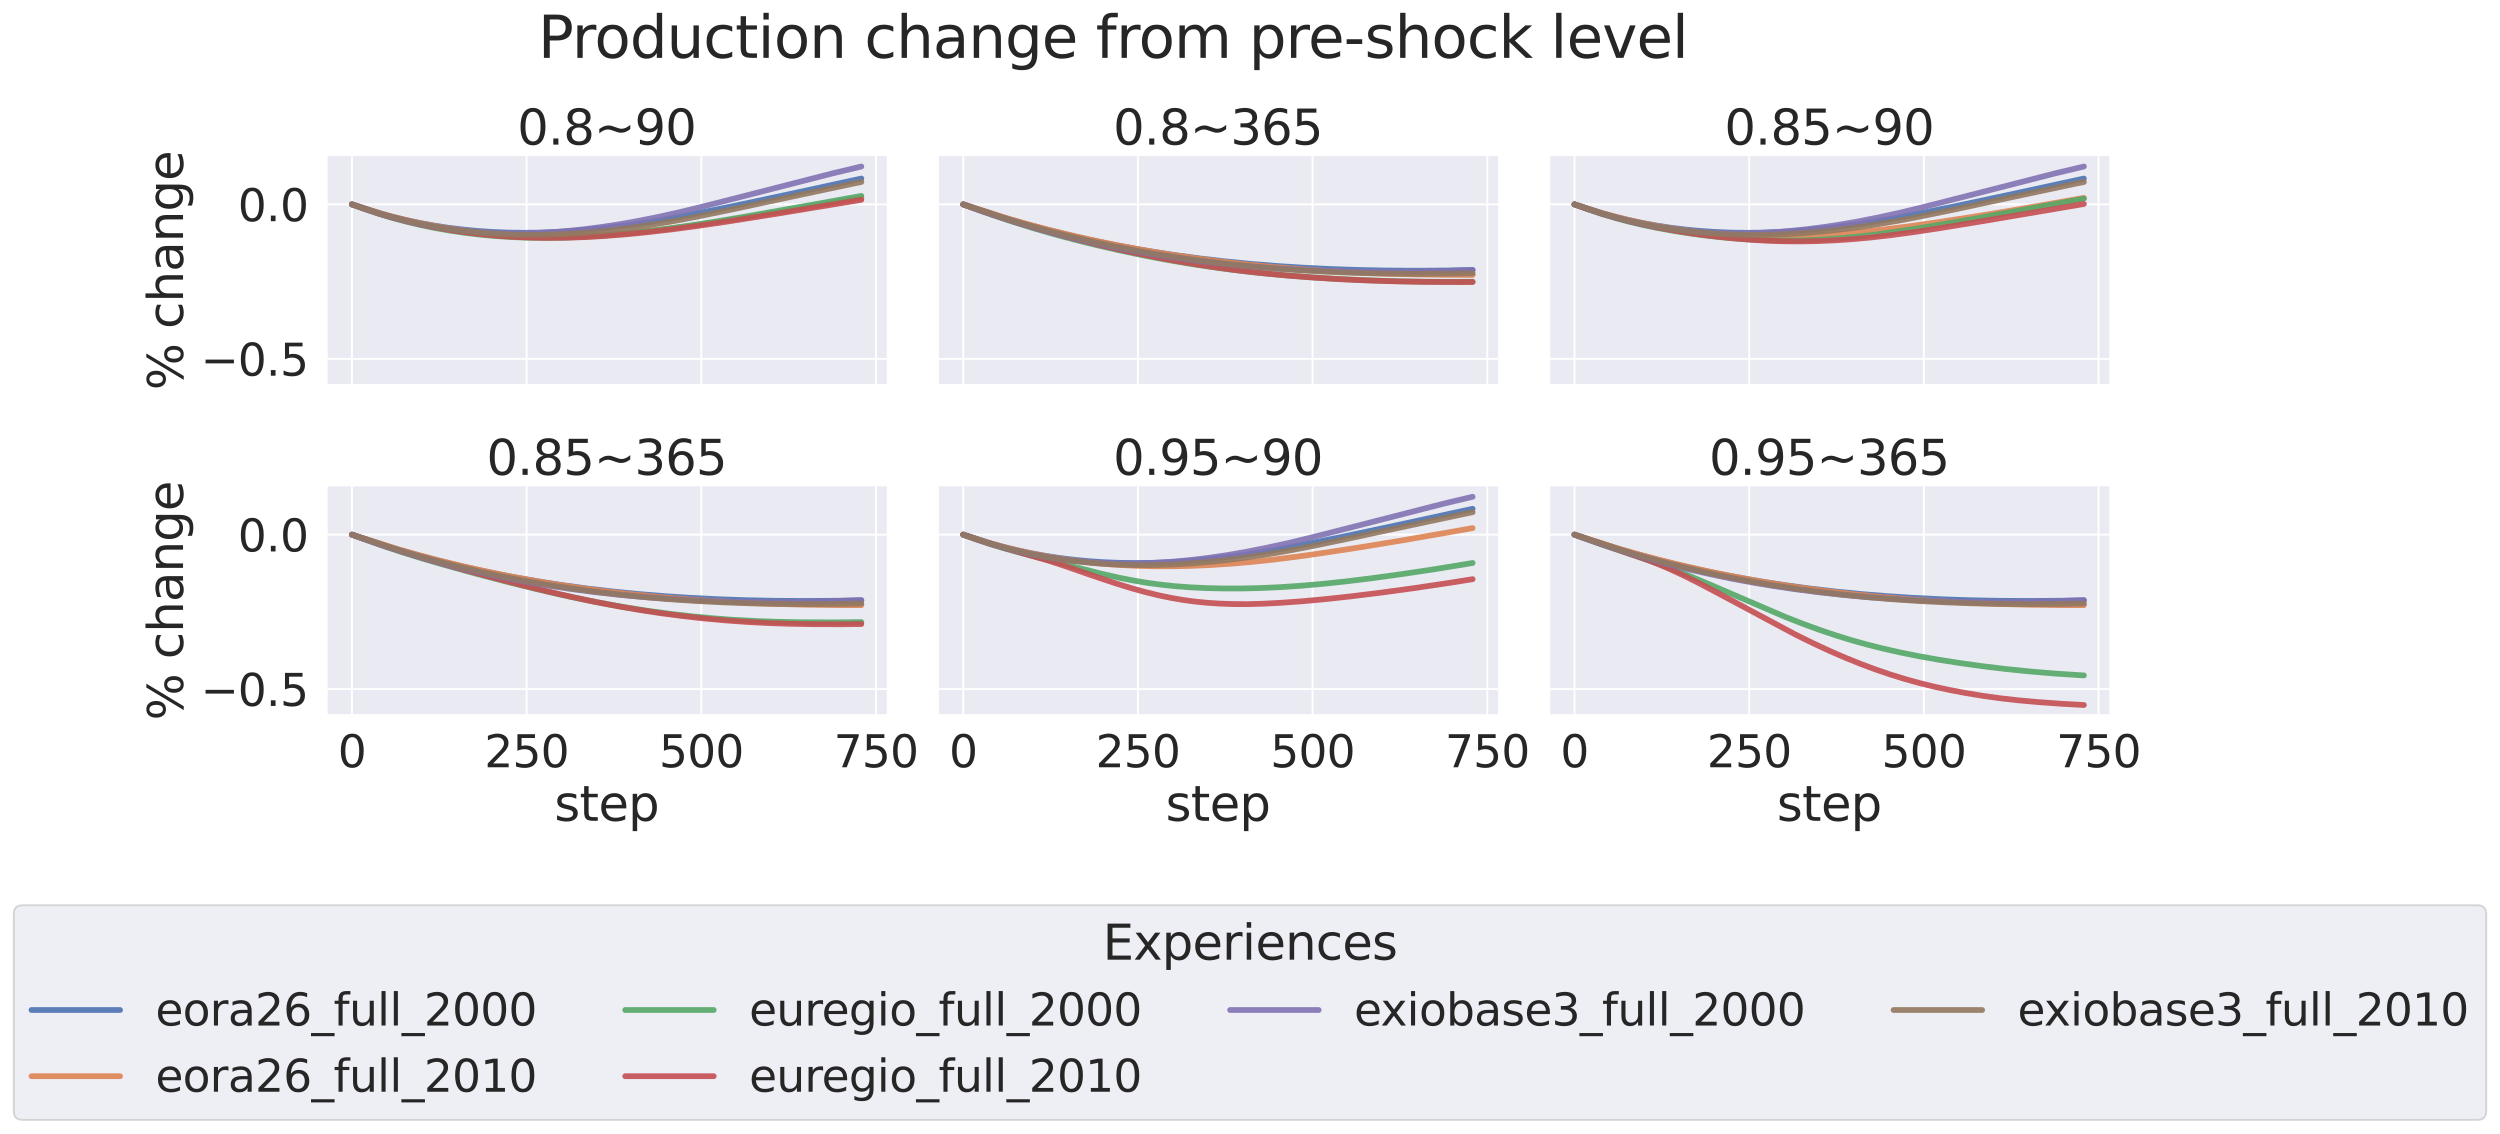 <?xml version="1.0" encoding="utf-8" standalone="no"?>
<!DOCTYPE svg PUBLIC "-//W3C//DTD SVG 1.1//EN"
  "http://www.w3.org/Graphics/SVG/1.1/DTD/svg11.dtd">
<svg xmlns:xlink="http://www.w3.org/1999/xlink" width="1304.438pt" height="591.517pt" viewBox="0 0 1304.438 591.517" xmlns="http://www.w3.org/2000/svg" version="1.1">
 <defs>
  <style type="text/css">*{stroke-linejoin: round; stroke-linecap: butt}</style>
 </defs>
 <g id="figure_1">
  <g id="patch_1">
   <path d="M 0 591.517 
L 1304.438 591.517 
L 1304.438 -0 
L 0 -0 
z
" style="fill: #ffffff"/>
  </g>
  <g id="axes_1">
   <g id="patch_2">
    <path d="M 170.34 200.97 
L 462.709 200.97 
L 462.709 81.456 
L 170.34 81.456 
z
" style="fill: #eaeaf2"/>
   </g>
   <g id="matplotlib.axis_1">
    <g id="xtick_1">
     <g id="line2d_1">
      <path d="M 183.63 200.97 
L 183.63 81.456 
" clip-path="url(#p71a5001a25)" style="fill: none; stroke: #ffffff; stroke-linecap: round"/>
     </g>
    </g>
    <g id="xtick_2">
     <g id="line2d_2">
      <path d="M 274.778 200.97 
L 274.778 81.456 
" clip-path="url(#p71a5001a25)" style="fill: none; stroke: #ffffff; stroke-linecap: round"/>
     </g>
    </g>
    <g id="xtick_3">
     <g id="line2d_3">
      <path d="M 365.927 200.97 
L 365.927 81.456 
" clip-path="url(#p71a5001a25)" style="fill: none; stroke: #ffffff; stroke-linecap: round"/>
     </g>
    </g>
    <g id="xtick_4">
     <g id="line2d_4">
      <path d="M 457.076 200.97 
L 457.076 81.456 
" clip-path="url(#p71a5001a25)" style="fill: none; stroke: #ffffff; stroke-linecap: round"/>
     </g>
    </g>
   </g>
   <g id="matplotlib.axis_2">
    <g id="ytick_1">
     <g id="line2d_5">
      <path d="M 170.34 187.25 
L 462.709 187.25 
" clip-path="url(#p71a5001a25)" style="fill: none; stroke: #ffffff; stroke-linecap: round"/>
     </g>
     <g id="text_1">
      <!-- −0.5 -->
      <g style="fill: #262626" transform="translate(104.747 196.027) scale(0.231 -0.231)">
       <defs>
        <path id="DejaVuSans-2212" d="M 678 2272 
L 4684 2272 
L 4684 1741 
L 678 1741 
L 678 2272 
z
" transform="scale(0.016)"/>
        <path id="DejaVuSans-30" d="M 2034 4250 
Q 1547 4250 1301 3770 
Q 1056 3291 1056 2328 
Q 1056 1369 1301 889 
Q 1547 409 2034 409 
Q 2525 409 2770 889 
Q 3016 1369 3016 2328 
Q 3016 3291 2770 3770 
Q 2525 4250 2034 4250 
z
M 2034 4750 
Q 2819 4750 3233 4129 
Q 3647 3509 3647 2328 
Q 3647 1150 3233 529 
Q 2819 -91 2034 -91 
Q 1250 -91 836 529 
Q 422 1150 422 2328 
Q 422 3509 836 4129 
Q 1250 4750 2034 4750 
z
" transform="scale(0.016)"/>
        <path id="DejaVuSans-2e" d="M 684 794 
L 1344 794 
L 1344 0 
L 684 0 
L 684 794 
z
" transform="scale(0.016)"/>
        <path id="DejaVuSans-35" d="M 691 4666 
L 3169 4666 
L 3169 4134 
L 1269 4134 
L 1269 2991 
Q 1406 3038 1543 3061 
Q 1681 3084 1819 3084 
Q 2600 3084 3056 2656 
Q 3513 2228 3513 1497 
Q 3513 744 3044 326 
Q 2575 -91 1722 -91 
Q 1428 -91 1123 -41 
Q 819 9 494 109 
L 494 744 
Q 775 591 1075 516 
Q 1375 441 1709 441 
Q 2250 441 2565 725 
Q 2881 1009 2881 1497 
Q 2881 1984 2565 2268 
Q 2250 2553 1709 2553 
Q 1456 2553 1204 2497 
Q 953 2441 691 2322 
L 691 4666 
z
" transform="scale(0.016)"/>
       </defs>
       <use xlink:href="#DejaVuSans-2212"/>
       <use xlink:href="#DejaVuSans-30" x="83.789"/>
       <use xlink:href="#DejaVuSans-2e" x="147.412"/>
       <use xlink:href="#DejaVuSans-35" x="179.199"/>
      </g>
     </g>
    </g>
    <g id="ytick_2">
     <g id="line2d_6">
      <path d="M 170.34 106.644 
L 462.709 106.644 
" clip-path="url(#p71a5001a25)" style="fill: none; stroke: #ffffff; stroke-linecap: round"/>
     </g>
     <g id="text_2">
      <!-- 0.0 -->
      <g style="fill: #262626" transform="translate(124.104 115.42) scale(0.231 -0.231)">
       <use xlink:href="#DejaVuSans-30"/>
       <use xlink:href="#DejaVuSans-2e" x="63.623"/>
       <use xlink:href="#DejaVuSans-30" x="95.41"/>
      </g>
     </g>
    </g>
    <g id="text_3">
     <!-- % change -->
     <g style="fill: #262626" transform="translate(95.506 203.561) rotate(-90) scale(0.252 -0.252)">
      <defs>
       <path id="DejaVuSans-25" d="M 4653 2053 
Q 4381 2053 4226 1822 
Q 4072 1591 4072 1178 
Q 4072 772 4226 539 
Q 4381 306 4653 306 
Q 4919 306 5073 539 
Q 5228 772 5228 1178 
Q 5228 1588 5073 1820 
Q 4919 2053 4653 2053 
z
M 4653 2450 
Q 5147 2450 5437 2106 
Q 5728 1763 5728 1178 
Q 5728 594 5436 251 
Q 5144 -91 4653 -91 
Q 4153 -91 3862 251 
Q 3572 594 3572 1178 
Q 3572 1766 3864 2108 
Q 4156 2450 4653 2450 
z
M 1428 4353 
Q 1159 4353 1004 4120 
Q 850 3888 850 3481 
Q 850 3069 1003 2837 
Q 1156 2606 1428 2606 
Q 1700 2606 1854 2837 
Q 2009 3069 2009 3481 
Q 2009 3884 1853 4118 
Q 1697 4353 1428 4353 
z
M 4250 4750 
L 4750 4750 
L 1831 -91 
L 1331 -91 
L 4250 4750 
z
M 1428 4750 
Q 1922 4750 2215 4408 
Q 2509 4066 2509 3481 
Q 2509 2891 2217 2550 
Q 1925 2209 1428 2209 
Q 931 2209 642 2551 
Q 353 2894 353 3481 
Q 353 4063 643 4406 
Q 934 4750 1428 4750 
z
" transform="scale(0.016)"/>
       <path id="DejaVuSans-20" transform="scale(0.016)"/>
       <path id="DejaVuSans-63" d="M 3122 3366 
L 3122 2828 
Q 2878 2963 2633 3030 
Q 2388 3097 2138 3097 
Q 1578 3097 1268 2742 
Q 959 2388 959 1747 
Q 959 1106 1268 751 
Q 1578 397 2138 397 
Q 2388 397 2633 464 
Q 2878 531 3122 666 
L 3122 134 
Q 2881 22 2623 -34 
Q 2366 -91 2075 -91 
Q 1284 -91 818 406 
Q 353 903 353 1747 
Q 353 2603 823 3093 
Q 1294 3584 2113 3584 
Q 2378 3584 2631 3529 
Q 2884 3475 3122 3366 
z
" transform="scale(0.016)"/>
       <path id="DejaVuSans-68" d="M 3513 2113 
L 3513 0 
L 2938 0 
L 2938 2094 
Q 2938 2591 2744 2837 
Q 2550 3084 2163 3084 
Q 1697 3084 1428 2787 
Q 1159 2491 1159 1978 
L 1159 0 
L 581 0 
L 581 4863 
L 1159 4863 
L 1159 2956 
Q 1366 3272 1645 3428 
Q 1925 3584 2291 3584 
Q 2894 3584 3203 3211 
Q 3513 2838 3513 2113 
z
" transform="scale(0.016)"/>
       <path id="DejaVuSans-61" d="M 2194 1759 
Q 1497 1759 1228 1600 
Q 959 1441 959 1056 
Q 959 750 1161 570 
Q 1363 391 1709 391 
Q 2188 391 2477 730 
Q 2766 1069 2766 1631 
L 2766 1759 
L 2194 1759 
z
M 3341 1997 
L 3341 0 
L 2766 0 
L 2766 531 
Q 2569 213 2275 61 
Q 1981 -91 1556 -91 
Q 1019 -91 701 211 
Q 384 513 384 1019 
Q 384 1609 779 1909 
Q 1175 2209 1959 2209 
L 2766 2209 
L 2766 2266 
Q 2766 2663 2505 2880 
Q 2244 3097 1772 3097 
Q 1472 3097 1187 3025 
Q 903 2953 641 2809 
L 641 3341 
Q 956 3463 1253 3523 
Q 1550 3584 1831 3584 
Q 2591 3584 2966 3190 
Q 3341 2797 3341 1997 
z
" transform="scale(0.016)"/>
       <path id="DejaVuSans-6e" d="M 3513 2113 
L 3513 0 
L 2938 0 
L 2938 2094 
Q 2938 2591 2744 2837 
Q 2550 3084 2163 3084 
Q 1697 3084 1428 2787 
Q 1159 2491 1159 1978 
L 1159 0 
L 581 0 
L 581 3500 
L 1159 3500 
L 1159 2956 
Q 1366 3272 1645 3428 
Q 1925 3584 2291 3584 
Q 2894 3584 3203 3211 
Q 3513 2838 3513 2113 
z
" transform="scale(0.016)"/>
       <path id="DejaVuSans-67" d="M 2906 1791 
Q 2906 2416 2648 2759 
Q 2391 3103 1925 3103 
Q 1463 3103 1205 2759 
Q 947 2416 947 1791 
Q 947 1169 1205 825 
Q 1463 481 1925 481 
Q 2391 481 2648 825 
Q 2906 1169 2906 1791 
z
M 3481 434 
Q 3481 -459 3084 -895 
Q 2688 -1331 1869 -1331 
Q 1566 -1331 1297 -1286 
Q 1028 -1241 775 -1147 
L 775 -588 
Q 1028 -725 1275 -790 
Q 1522 -856 1778 -856 
Q 2344 -856 2625 -561 
Q 2906 -266 2906 331 
L 2906 616 
Q 2728 306 2450 153 
Q 2172 0 1784 0 
Q 1141 0 747 490 
Q 353 981 353 1791 
Q 353 2603 747 3093 
Q 1141 3584 1784 3584 
Q 2172 3584 2450 3431 
Q 2728 3278 2906 2969 
L 2906 3500 
L 3481 3500 
L 3481 434 
z
" transform="scale(0.016)"/>
       <path id="DejaVuSans-65" d="M 3597 1894 
L 3597 1613 
L 953 1613 
Q 991 1019 1311 708 
Q 1631 397 2203 397 
Q 2534 397 2845 478 
Q 3156 559 3463 722 
L 3463 178 
Q 3153 47 2828 -22 
Q 2503 -91 2169 -91 
Q 1331 -91 842 396 
Q 353 884 353 1716 
Q 353 2575 817 3079 
Q 1281 3584 2069 3584 
Q 2775 3584 3186 3129 
Q 3597 2675 3597 1894 
z
M 3022 2063 
Q 3016 2534 2758 2815 
Q 2500 3097 2075 3097 
Q 1594 3097 1305 2825 
Q 1016 2553 972 2059 
L 3022 2063 
z
" transform="scale(0.016)"/>
      </defs>
      <use xlink:href="#DejaVuSans-25"/>
      <use xlink:href="#DejaVuSans-20" x="95.02"/>
      <use xlink:href="#DejaVuSans-63" x="126.807"/>
      <use xlink:href="#DejaVuSans-68" x="181.787"/>
      <use xlink:href="#DejaVuSans-61" x="245.166"/>
      <use xlink:href="#DejaVuSans-6e" x="306.445"/>
      <use xlink:href="#DejaVuSans-67" x="369.824"/>
      <use xlink:href="#DejaVuSans-65" x="433.301"/>
     </g>
    </g>
   </g>
   <g id="PolyCollection_1"/>
   <g id="PolyCollection_2"/>
   <g id="PolyCollection_3"/>
   <g id="PolyCollection_4"/>
   <g id="PolyCollection_5"/>
   <g id="PolyCollection_6"/>
   <g id="line2d_7">
    <path d="M 183.63 106.644 
L 196.755 110.896 
L 204.047 112.92 
L 211.339 114.711 
L 218.631 116.273 
L 225.923 117.612 
L 233.579 118.791 
L 241.236 119.744 
L 248.892 120.48 
L 256.913 121.027 
L 264.934 121.355 
L 273.32 121.474 
L 282.07 121.368 
L 290.821 121.039 
L 299.936 120.473 
L 309.415 119.66 
L 319.259 118.589 
L 329.468 117.254 
L 340.406 115.593 
L 351.708 113.652 
L 364.104 111.291 
L 383.792 107.274 
L 409.314 101.848 
L 449.42 93.162 
L 449.42 93.162 
" clip-path="url(#p71a5001a25)" style="fill: none; stroke: #4c72b0; stroke-opacity: 0.9; stroke-width: 3; stroke-linecap: round"/>
   </g>
   <g id="line2d_8">
    <path d="M 183.63 106.644 
L 198.943 111.472 
L 206.599 113.528 
L 214.62 115.446 
L 222.641 117.129 
L 230.662 118.584 
L 239.048 119.873 
L 247.434 120.936 
L 255.819 121.781 
L 264.57 122.441 
L 273.685 122.9 
L 282.8 123.136 
L 292.279 123.16 
L 302.123 122.959 
L 312.332 122.523 
L 322.905 121.841 
L 333.843 120.908 
L 345.145 119.719 
L 357.177 118.225 
L 371.032 116.264 
L 390.72 113.256 
L 411.866 109.794 
L 435.93 105.618 
L 449.42 103.232 
L 449.42 103.232 
" clip-path="url(#p71a5001a25)" style="fill: none; stroke: #dd8452; stroke-opacity: 0.9; stroke-width: 3; stroke-linecap: round"/>
   </g>
   <g id="line2d_9">
    <path d="M 183.63 106.644 
L 190.922 109.306 
L 197.849 111.623 
L 204.776 113.713 
L 212.068 115.675 
L 219.36 117.404 
L 227.016 118.983 
L 234.673 120.331 
L 242.329 121.46 
L 250.351 122.416 
L 258.372 123.152 
L 266.757 123.698 
L 275.143 124.023 
L 283.893 124.139 
L 293.008 124.032 
L 302.488 123.694 
L 312.332 123.115 
L 322.54 122.292 
L 333.478 121.182 
L 345.145 119.773 
L 358.271 117.958 
L 372.49 115.766 
L 389.626 112.891 
L 417.335 107.976 
L 449.42 102.226 
L 449.42 102.226 
" clip-path="url(#p71a5001a25)" style="fill: none; stroke: #55a868; stroke-opacity: 0.9; stroke-width: 3; stroke-linecap: round"/>
   </g>
   <g id="line2d_10">
    <path d="M 183.63 106.644 
L 190.557 109.097 
L 197.849 111.471 
L 205.141 113.601 
L 212.433 115.497 
L 219.725 117.171 
L 227.381 118.704 
L 235.767 120.147 
L 244.152 121.357 
L 252.538 122.339 
L 260.924 123.102 
L 269.31 123.649 
L 278.06 123.996 
L 286.81 124.12 
L 295.925 124.025 
L 305.404 123.702 
L 315.249 123.146 
L 325.822 122.325 
L 337.489 121.188 
L 350.25 119.714 
L 363.74 117.928 
L 379.053 115.666 
L 404.939 111.576 
L 442.492 105.391 
L 449.42 104.249 
L 449.42 104.249 
" clip-path="url(#p71a5001a25)" style="fill: none; stroke: #c44e52; stroke-opacity: 0.9; stroke-width: 3; stroke-linecap: round"/>
   </g>
   <g id="line2d_11">
    <path d="M 183.63 106.644 
L 198.578 111.681 
L 205.505 113.65 
L 212.433 115.384 
L 219.36 116.893 
L 226.652 118.25 
L 233.944 119.376 
L 241.236 120.276 
L 248.528 120.957 
L 256.184 121.442 
L 263.841 121.701 
L 271.497 121.742 
L 279.518 121.562 
L 287.539 121.164 
L 295.925 120.524 
L 304.675 119.628 
L 313.426 118.51 
L 322.54 117.126 
L 332.02 115.467 
L 342.229 113.45 
L 352.802 111.134 
L 364.104 108.433 
L 382.334 103.79 
L 434.107 90.53 
L 449.42 86.888 
L 449.42 86.888 
" clip-path="url(#p71a5001a25)" style="fill: none; stroke: #8172b3; stroke-opacity: 0.9; stroke-width: 3; stroke-linecap: round"/>
   </g>
   <g id="line2d_12">
    <path d="M 183.63 106.644 
L 198.578 111.555 
L 205.87 113.599 
L 213.162 115.412 
L 220.454 117.002 
L 228.11 118.443 
L 235.767 119.656 
L 243.423 120.648 
L 251.444 121.458 
L 259.465 122.04 
L 267.487 122.403 
L 275.872 122.559 
L 284.258 122.496 
L 293.008 122.21 
L 302.123 121.682 
L 311.238 120.935 
L 320.717 119.939 
L 330.562 118.684 
L 341.135 117.106 
L 352.073 115.247 
L 363.74 113.036 
L 380.511 109.589 
L 411.502 102.962 
L 444.68 95.904 
L 449.42 94.953 
L 449.42 94.953 
" clip-path="url(#p71a5001a25)" style="fill: none; stroke: #937860; stroke-opacity: 0.9; stroke-width: 3; stroke-linecap: round"/>
   </g>
   <g id="patch_3">
    <path d="M 170.34 200.97 
L 170.34 81.456 
" style="fill: none; stroke: #ffffff; stroke-width: 1.25; stroke-linejoin: miter; stroke-linecap: square"/>
   </g>
   <g id="patch_4">
    <path d="M 170.34 200.97 
L 462.709 200.97 
" style="fill: none; stroke: #ffffff; stroke-width: 1.25; stroke-linejoin: miter; stroke-linecap: square"/>
   </g>
   <g id="text_4">
    <!-- 0.8~90 -->
    <g style="fill: #262626" transform="translate(269.895 75.456) scale(0.252 -0.252)">
     <defs>
      <path id="DejaVuSans-38" d="M 2034 2216 
Q 1584 2216 1326 1975 
Q 1069 1734 1069 1313 
Q 1069 891 1326 650 
Q 1584 409 2034 409 
Q 2484 409 2743 651 
Q 3003 894 3003 1313 
Q 3003 1734 2745 1975 
Q 2488 2216 2034 2216 
z
M 1403 2484 
Q 997 2584 770 2862 
Q 544 3141 544 3541 
Q 544 4100 942 4425 
Q 1341 4750 2034 4750 
Q 2731 4750 3128 4425 
Q 3525 4100 3525 3541 
Q 3525 3141 3298 2862 
Q 3072 2584 2669 2484 
Q 3125 2378 3379 2068 
Q 3634 1759 3634 1313 
Q 3634 634 3220 271 
Q 2806 -91 2034 -91 
Q 1263 -91 848 271 
Q 434 634 434 1313 
Q 434 1759 690 2068 
Q 947 2378 1403 2484 
z
M 1172 3481 
Q 1172 3119 1398 2916 
Q 1625 2713 2034 2713 
Q 2441 2713 2670 2916 
Q 2900 3119 2900 3481 
Q 2900 3844 2670 4047 
Q 2441 4250 2034 4250 
Q 1625 4250 1398 4047 
Q 1172 3844 1172 3481 
z
" transform="scale(0.016)"/>
      <path id="DejaVuSans-7e" d="M 4684 2553 
L 4684 1997 
Q 4356 1750 4076 1644 
Q 3797 1538 3494 1538 
Q 3150 1538 2694 1722 
Q 2659 1734 2644 1741 
Q 2622 1750 2575 1766 
Q 2091 1959 1797 1959 
Q 1522 1959 1253 1839 
Q 984 1719 678 1459 
L 678 2016 
Q 1006 2263 1286 2370 
Q 1566 2478 1869 2478 
Q 2213 2478 2672 2291 
Q 2703 2278 2719 2272 
Q 2744 2263 2788 2247 
Q 3272 2053 3566 2053 
Q 3834 2053 4098 2172 
Q 4363 2291 4684 2553 
z
" transform="scale(0.016)"/>
      <path id="DejaVuSans-39" d="M 703 97 
L 703 672 
Q 941 559 1184 500 
Q 1428 441 1663 441 
Q 2288 441 2617 861 
Q 2947 1281 2994 2138 
Q 2813 1869 2534 1725 
Q 2256 1581 1919 1581 
Q 1219 1581 811 2004 
Q 403 2428 403 3163 
Q 403 3881 828 4315 
Q 1253 4750 1959 4750 
Q 2769 4750 3195 4129 
Q 3622 3509 3622 2328 
Q 3622 1225 3098 567 
Q 2575 -91 1691 -91 
Q 1453 -91 1209 -44 
Q 966 3 703 97 
z
M 1959 2075 
Q 2384 2075 2632 2365 
Q 2881 2656 2881 3163 
Q 2881 3666 2632 3958 
Q 2384 4250 1959 4250 
Q 1534 4250 1286 3958 
Q 1038 3666 1038 3163 
Q 1038 2656 1286 2365 
Q 1534 2075 1959 2075 
z
" transform="scale(0.016)"/>
     </defs>
     <use xlink:href="#DejaVuSans-30"/>
     <use xlink:href="#DejaVuSans-2e" x="63.623"/>
     <use xlink:href="#DejaVuSans-38" x="95.41"/>
     <use xlink:href="#DejaVuSans-7e" x="159.033"/>
     <use xlink:href="#DejaVuSans-39" x="242.822"/>
     <use xlink:href="#DejaVuSans-30" x="306.445"/>
    </g>
   </g>
  </g>
  <g id="axes_2">
   <g id="patch_5">
    <path d="M 489.29 200.97 
L 781.659 200.97 
L 781.659 81.456 
L 489.29 81.456 
z
" style="fill: #eaeaf2"/>
   </g>
   <g id="matplotlib.axis_3">
    <g id="xtick_5">
     <g id="line2d_13">
      <path d="M 502.58 200.97 
L 502.58 81.456 
" clip-path="url(#p2a739c684a)" style="fill: none; stroke: #ffffff; stroke-linecap: round"/>
     </g>
    </g>
    <g id="xtick_6">
     <g id="line2d_14">
      <path d="M 593.729 200.97 
L 593.729 81.456 
" clip-path="url(#p2a739c684a)" style="fill: none; stroke: #ffffff; stroke-linecap: round"/>
     </g>
    </g>
    <g id="xtick_7">
     <g id="line2d_15">
      <path d="M 684.878 200.97 
L 684.878 81.456 
" clip-path="url(#p2a739c684a)" style="fill: none; stroke: #ffffff; stroke-linecap: round"/>
     </g>
    </g>
    <g id="xtick_8">
     <g id="line2d_16">
      <path d="M 776.026 200.97 
L 776.026 81.456 
" clip-path="url(#p2a739c684a)" style="fill: none; stroke: #ffffff; stroke-linecap: round"/>
     </g>
    </g>
   </g>
   <g id="matplotlib.axis_4">
    <g id="ytick_3">
     <g id="line2d_17">
      <path d="M 489.29 187.25 
L 781.659 187.25 
" clip-path="url(#p2a739c684a)" style="fill: none; stroke: #ffffff; stroke-linecap: round"/>
     </g>
    </g>
    <g id="ytick_4">
     <g id="line2d_18">
      <path d="M 489.29 106.644 
L 781.659 106.644 
" clip-path="url(#p2a739c684a)" style="fill: none; stroke: #ffffff; stroke-linecap: round"/>
     </g>
    </g>
   </g>
   <g id="PolyCollection_7"/>
   <g id="PolyCollection_8"/>
   <g id="PolyCollection_9"/>
   <g id="PolyCollection_10"/>
   <g id="PolyCollection_11"/>
   <g id="PolyCollection_12"/>
   <g id="line2d_19">
    <path d="M 502.58 106.644 
L 522.997 113.307 
L 533.935 116.514 
L 544.873 119.486 
L 555.811 122.228 
L 567.113 124.827 
L 578.416 127.197 
L 590.083 129.41 
L 601.75 131.395 
L 613.781 133.217 
L 626.178 134.869 
L 638.938 136.345 
L 652.064 137.636 
L 665.554 138.737 
L 679.409 139.643 
L 693.628 140.35 
L 708.212 140.856 
L 723.525 141.163 
L 739.202 141.257 
L 755.609 141.134 
L 768.37 140.892 
L 768.37 140.892 
" clip-path="url(#p2a739c684a)" style="fill: none; stroke: #4c72b0; stroke-opacity: 0.9; stroke-width: 3; stroke-linecap: round"/>
   </g>
   <g id="line2d_20">
    <path d="M 502.58 106.644 
L 526.279 114.171 
L 537.581 117.371 
L 548.883 120.338 
L 560.55 123.168 
L 572.218 125.77 
L 584.249 128.222 
L 596.281 130.449 
L 608.677 132.518 
L 621.438 134.42 
L 634.563 136.15 
L 648.053 137.706 
L 661.908 139.081 
L 676.127 140.273 
L 691.076 141.299 
L 706.389 142.126 
L 722.431 142.764 
L 738.838 143.193 
L 755.974 143.416 
L 768.37 143.443 
L 768.37 143.443 
" clip-path="url(#p2a739c684a)" style="fill: none; stroke: #dd8452; stroke-opacity: 0.9; stroke-width: 3; stroke-linecap: round"/>
   </g>
   <g id="line2d_21">
    <path d="M 502.58 106.644 
L 507.684 108.54 
L 517.528 112.061 
L 528.101 115.608 
L 538.675 118.917 
L 549.248 121.993 
L 559.821 124.842 
L 571.488 127.747 
L 583.52 130.514 
L 595.552 133.052 
L 607.583 135.357 
L 619.25 137.369 
L 630.917 139.161 
L 642.584 140.732 
L 654.616 142.124 
L 667.377 143.364 
L 680.867 144.455 
L 695.086 145.379 
L 709.67 146.102 
L 724.618 146.621 
L 740.296 146.94 
L 756.703 147.048 
L 768.37 146.994 
L 768.37 146.994 
" clip-path="url(#p2a739c684a)" style="fill: none; stroke: #55a868; stroke-opacity: 0.9; stroke-width: 3; stroke-linecap: round"/>
   </g>
   <g id="line2d_22">
    <path d="M 502.58 106.644 
L 507.684 108.48 
L 517.893 112.017 
L 528.466 115.451 
L 539.039 118.655 
L 550.706 121.953 
L 562.738 125.13 
L 575.134 128.165 
L 587.531 130.97 
L 600.291 133.628 
L 612.688 135.983 
L 624.355 137.979 
L 636.022 139.747 
L 647.689 141.288 
L 659.72 142.647 
L 672.117 143.819 
L 685.242 144.834 
L 699.097 145.677 
L 713.681 146.341 
L 729.358 146.827 
L 745.4 147.101 
L 762.172 147.165 
L 768.37 147.135 
L 768.37 147.135 
" clip-path="url(#p2a739c684a)" style="fill: none; stroke: #c44e52; stroke-opacity: 0.9; stroke-width: 3; stroke-linecap: round"/>
   </g>
   <g id="line2d_23">
    <path d="M 502.58 106.644 
L 510.965 109.646 
L 521.174 113.109 
L 531.383 116.338 
L 541.592 119.339 
L 552.165 122.212 
L 562.738 124.853 
L 573.311 127.269 
L 584.249 129.538 
L 595.187 131.582 
L 606.489 133.468 
L 618.157 135.187 
L 630.188 136.729 
L 642.22 138.047 
L 654.616 139.182 
L 667.377 140.125 
L 680.502 140.869 
L 693.992 141.409 
L 707.847 141.739 
L 722.066 141.856 
L 737.015 141.755 
L 752.328 141.428 
L 768.37 140.863 
L 768.37 140.863 
" clip-path="url(#p2a739c684a)" style="fill: none; stroke: #8172b3; stroke-opacity: 0.9; stroke-width: 3; stroke-linecap: round"/>
   </g>
   <g id="line2d_24">
    <path d="M 502.58 106.644 
L 527.372 114.863 
L 537.946 117.989 
L 548.883 120.988 
L 559.821 123.755 
L 570.759 126.295 
L 582.062 128.693 
L 593.729 130.935 
L 605.396 132.949 
L 617.427 134.8 
L 629.824 136.479 
L 642.584 137.979 
L 655.345 139.257 
L 668.471 140.352 
L 681.961 141.258 
L 695.815 141.97 
L 710.399 142.495 
L 725.348 142.807 
L 741.025 142.908 
L 757.067 142.789 
L 768.37 142.579 
L 768.37 142.579 
" clip-path="url(#p2a739c684a)" style="fill: none; stroke: #937860; stroke-opacity: 0.9; stroke-width: 3; stroke-linecap: round"/>
   </g>
   <g id="patch_6">
    <path d="M 489.29 200.97 
L 489.29 81.456 
" style="fill: none; stroke: #ffffff; stroke-width: 1.25; stroke-linejoin: miter; stroke-linecap: square"/>
   </g>
   <g id="patch_7">
    <path d="M 489.29 200.97 
L 781.659 200.97 
" style="fill: none; stroke: #ffffff; stroke-width: 1.25; stroke-linejoin: miter; stroke-linecap: square"/>
   </g>
   <g id="text_5">
    <!-- 0.8~365 -->
    <g style="fill: #262626" transform="translate(580.828 75.456) scale(0.252 -0.252)">
     <defs>
      <path id="DejaVuSans-33" d="M 2597 2516 
Q 3050 2419 3304 2112 
Q 3559 1806 3559 1356 
Q 3559 666 3084 287 
Q 2609 -91 1734 -91 
Q 1441 -91 1130 -33 
Q 819 25 488 141 
L 488 750 
Q 750 597 1062 519 
Q 1375 441 1716 441 
Q 2309 441 2620 675 
Q 2931 909 2931 1356 
Q 2931 1769 2642 2001 
Q 2353 2234 1838 2234 
L 1294 2234 
L 1294 2753 
L 1863 2753 
Q 2328 2753 2575 2939 
Q 2822 3125 2822 3475 
Q 2822 3834 2567 4026 
Q 2313 4219 1838 4219 
Q 1578 4219 1281 4162 
Q 984 4106 628 3988 
L 628 4550 
Q 988 4650 1302 4700 
Q 1616 4750 1894 4750 
Q 2613 4750 3031 4423 
Q 3450 4097 3450 3541 
Q 3450 3153 3228 2886 
Q 3006 2619 2597 2516 
z
" transform="scale(0.016)"/>
      <path id="DejaVuSans-36" d="M 2113 2584 
Q 1688 2584 1439 2293 
Q 1191 2003 1191 1497 
Q 1191 994 1439 701 
Q 1688 409 2113 409 
Q 2538 409 2786 701 
Q 3034 994 3034 1497 
Q 3034 2003 2786 2293 
Q 2538 2584 2113 2584 
z
M 3366 4563 
L 3366 3988 
Q 3128 4100 2886 4159 
Q 2644 4219 2406 4219 
Q 1781 4219 1451 3797 
Q 1122 3375 1075 2522 
Q 1259 2794 1537 2939 
Q 1816 3084 2150 3084 
Q 2853 3084 3261 2657 
Q 3669 2231 3669 1497 
Q 3669 778 3244 343 
Q 2819 -91 2113 -91 
Q 1303 -91 875 529 
Q 447 1150 447 2328 
Q 447 3434 972 4092 
Q 1497 4750 2381 4750 
Q 2619 4750 2861 4703 
Q 3103 4656 3366 4563 
z
" transform="scale(0.016)"/>
     </defs>
     <use xlink:href="#DejaVuSans-30"/>
     <use xlink:href="#DejaVuSans-2e" x="63.623"/>
     <use xlink:href="#DejaVuSans-38" x="95.41"/>
     <use xlink:href="#DejaVuSans-7e" x="159.033"/>
     <use xlink:href="#DejaVuSans-33" x="242.822"/>
     <use xlink:href="#DejaVuSans-36" x="306.445"/>
     <use xlink:href="#DejaVuSans-35" x="370.068"/>
    </g>
   </g>
  </g>
  <g id="axes_3">
   <g id="patch_8">
    <path d="M 808.241 200.97 
L 1100.61 200.97 
L 1100.61 81.456 
L 808.241 81.456 
z
" style="fill: #eaeaf2"/>
   </g>
   <g id="matplotlib.axis_5">
    <g id="xtick_9">
     <g id="line2d_25">
      <path d="M 821.53 200.97 
L 821.53 81.456 
" clip-path="url(#pdbac5a9fc6)" style="fill: none; stroke: #ffffff; stroke-linecap: round"/>
     </g>
    </g>
    <g id="xtick_10">
     <g id="line2d_26">
      <path d="M 912.679 200.97 
L 912.679 81.456 
" clip-path="url(#pdbac5a9fc6)" style="fill: none; stroke: #ffffff; stroke-linecap: round"/>
     </g>
    </g>
    <g id="xtick_11">
     <g id="line2d_27">
      <path d="M 1003.828 200.97 
L 1003.828 81.456 
" clip-path="url(#pdbac5a9fc6)" style="fill: none; stroke: #ffffff; stroke-linecap: round"/>
     </g>
    </g>
    <g id="xtick_12">
     <g id="line2d_28">
      <path d="M 1094.977 200.97 
L 1094.977 81.456 
" clip-path="url(#pdbac5a9fc6)" style="fill: none; stroke: #ffffff; stroke-linecap: round"/>
     </g>
    </g>
   </g>
   <g id="matplotlib.axis_6">
    <g id="ytick_5">
     <g id="line2d_29">
      <path d="M 808.241 187.25 
L 1100.61 187.25 
" clip-path="url(#pdbac5a9fc6)" style="fill: none; stroke: #ffffff; stroke-linecap: round"/>
     </g>
    </g>
    <g id="ytick_6">
     <g id="line2d_30">
      <path d="M 808.241 106.644 
L 1100.61 106.644 
" clip-path="url(#pdbac5a9fc6)" style="fill: none; stroke: #ffffff; stroke-linecap: round"/>
     </g>
    </g>
   </g>
   <g id="PolyCollection_13"/>
   <g id="PolyCollection_14"/>
   <g id="PolyCollection_15"/>
   <g id="PolyCollection_16"/>
   <g id="PolyCollection_17"/>
   <g id="PolyCollection_18"/>
   <g id="line2d_31">
    <path d="M 821.53 106.644 
L 834.655 110.896 
L 841.947 112.92 
L 849.239 114.711 
L 856.531 116.273 
L 863.823 117.612 
L 871.48 118.791 
L 879.136 119.744 
L 886.793 120.48 
L 894.814 121.027 
L 902.835 121.355 
L 911.22 121.474 
L 919.971 121.368 
L 928.721 121.039 
L 937.836 120.473 
L 947.315 119.66 
L 957.16 118.589 
L 967.368 117.254 
L 978.306 115.593 
L 989.608 113.652 
L 1002.005 111.291 
L 1021.693 107.274 
L 1047.215 101.848 
L 1087.32 93.162 
L 1087.32 93.162 
" clip-path="url(#pdbac5a9fc6)" style="fill: none; stroke: #4c72b0; stroke-opacity: 0.9; stroke-width: 3; stroke-linecap: round"/>
   </g>
   <g id="line2d_32">
    <path d="M 821.53 106.644 
L 836.843 111.472 
L 844.5 113.528 
L 852.521 115.446 
L 860.542 117.129 
L 868.563 118.584 
L 876.949 119.873 
L 885.334 120.936 
L 893.72 121.781 
L 902.47 122.441 
L 911.585 122.9 
L 920.7 123.136 
L 930.179 123.16 
L 940.024 122.959 
L 950.232 122.523 
L 960.805 121.841 
L 971.743 120.908 
L 983.046 119.719 
L 995.077 118.225 
L 1008.932 116.264 
L 1028.62 113.256 
L 1049.767 109.794 
L 1073.83 105.618 
L 1087.32 103.232 
L 1087.32 103.232 
" clip-path="url(#pdbac5a9fc6)" style="fill: none; stroke: #dd8452; stroke-opacity: 0.9; stroke-width: 3; stroke-linecap: round"/>
   </g>
   <g id="line2d_33">
    <path d="M 821.53 106.644 
L 828.822 109.306 
L 835.749 111.623 
L 842.677 113.713 
L 849.968 115.675 
L 857.26 117.404 
L 864.917 118.987 
L 873.303 120.493 
L 882.417 121.902 
L 891.532 123.085 
L 900.647 124.036 
L 909.762 124.759 
L 918.512 125.229 
L 927.263 125.473 
L 936.013 125.486 
L 944.763 125.268 
L 953.514 124.826 
L 962.264 124.163 
L 971.379 123.25 
L 981.587 121.993 
L 993.619 120.279 
L 1007.838 118.027 
L 1024.61 115.138 
L 1051.954 110.162 
L 1087.32 103.682 
L 1087.32 103.682 
" clip-path="url(#pdbac5a9fc6)" style="fill: none; stroke: #55a868; stroke-opacity: 0.9; stroke-width: 3; stroke-linecap: round"/>
   </g>
   <g id="line2d_34">
    <path d="M 821.53 106.644 
L 828.457 109.097 
L 835.749 111.471 
L 843.041 113.601 
L 850.333 115.497 
L 858.354 117.34 
L 866.74 119.036 
L 875.855 120.65 
L 885.334 122.107 
L 894.814 123.341 
L 904.293 124.353 
L 913.408 125.103 
L 922.158 125.607 
L 930.909 125.891 
L 939.659 125.953 
L 948.409 125.793 
L 957.524 125.398 
L 966.639 124.78 
L 976.118 123.912 
L 986.327 122.748 
L 997.994 121.179 
L 1011.849 119.084 
L 1034.089 115.456 
L 1069.819 109.408 
L 1087.32 106.428 
L 1087.32 106.428 
" clip-path="url(#pdbac5a9fc6)" style="fill: none; stroke: #c44e52; stroke-opacity: 0.9; stroke-width: 3; stroke-linecap: round"/>
   </g>
   <g id="line2d_35">
    <path d="M 821.53 106.644 
L 836.478 111.681 
L 843.406 113.65 
L 850.333 115.384 
L 857.26 116.893 
L 864.552 118.25 
L 871.844 119.376 
L 879.136 120.276 
L 886.428 120.957 
L 894.084 121.442 
L 901.741 121.701 
L 909.398 121.742 
L 917.419 121.562 
L 925.44 121.164 
L 933.825 120.524 
L 942.576 119.628 
L 951.326 118.51 
L 960.441 117.126 
L 969.92 115.467 
L 980.129 113.45 
L 990.702 111.134 
L 1002.005 108.433 
L 1020.235 103.79 
L 1072.007 90.53 
L 1087.32 86.888 
L 1087.32 86.888 
" clip-path="url(#pdbac5a9fc6)" style="fill: none; stroke: #8172b3; stroke-opacity: 0.9; stroke-width: 3; stroke-linecap: round"/>
   </g>
   <g id="line2d_36">
    <path d="M 821.53 106.644 
L 836.478 111.555 
L 843.77 113.599 
L 851.062 115.412 
L 858.354 117.002 
L 866.011 118.443 
L 873.667 119.656 
L 881.324 120.648 
L 889.345 121.458 
L 897.366 122.04 
L 905.387 122.403 
L 913.773 122.559 
L 922.158 122.496 
L 930.909 122.21 
L 940.024 121.682 
L 949.138 120.935 
L 958.618 119.939 
L 968.462 118.684 
L 979.035 117.106 
L 989.973 115.247 
L 1001.64 113.036 
L 1018.412 109.589 
L 1049.402 102.962 
L 1082.58 95.904 
L 1087.32 94.953 
L 1087.32 94.953 
" clip-path="url(#pdbac5a9fc6)" style="fill: none; stroke: #937860; stroke-opacity: 0.9; stroke-width: 3; stroke-linecap: round"/>
   </g>
   <g id="patch_9">
    <path d="M 808.241 200.97 
L 808.241 81.456 
" style="fill: none; stroke: #ffffff; stroke-width: 1.25; stroke-linejoin: miter; stroke-linecap: square"/>
   </g>
   <g id="patch_10">
    <path d="M 808.241 200.97 
L 1100.61 200.97 
" style="fill: none; stroke: #ffffff; stroke-width: 1.25; stroke-linejoin: miter; stroke-linecap: square"/>
   </g>
   <g id="text_6">
    <!-- 0.85~90 -->
    <g style="fill: #262626" transform="translate(899.778 75.456) scale(0.252 -0.252)">
     <use xlink:href="#DejaVuSans-30"/>
     <use xlink:href="#DejaVuSans-2e" x="63.623"/>
     <use xlink:href="#DejaVuSans-38" x="95.41"/>
     <use xlink:href="#DejaVuSans-35" x="159.033"/>
     <use xlink:href="#DejaVuSans-7e" x="222.656"/>
     <use xlink:href="#DejaVuSans-39" x="306.445"/>
     <use xlink:href="#DejaVuSans-30" x="370.068"/>
    </g>
   </g>
  </g>
  <g id="axes_4">
   <g id="patch_11">
    <path d="M 170.34 373.284 
L 462.709 373.284 
L 462.709 253.77 
L 170.34 253.77 
z
" style="fill: #eaeaf2"/>
   </g>
   <g id="matplotlib.axis_7">
    <g id="xtick_13">
     <g id="line2d_37">
      <path d="M 183.63 373.284 
L 183.63 253.77 
" clip-path="url(#p4d92eca0f6)" style="fill: none; stroke: #ffffff; stroke-linecap: round"/>
     </g>
     <g id="text_7">
      <!-- 0 -->
      <g style="fill: #262626" transform="translate(176.281 400.336) scale(0.231 -0.231)">
       <use xlink:href="#DejaVuSans-30"/>
      </g>
     </g>
    </g>
    <g id="xtick_14">
     <g id="line2d_38">
      <path d="M 274.778 373.284 
L 274.778 253.77 
" clip-path="url(#p4d92eca0f6)" style="fill: none; stroke: #ffffff; stroke-linecap: round"/>
     </g>
     <g id="text_8">
      <!-- 250 -->
      <g style="fill: #262626" transform="translate(252.732 400.336) scale(0.231 -0.231)">
       <defs>
        <path id="DejaVuSans-32" d="M 1228 531 
L 3431 531 
L 3431 0 
L 469 0 
L 469 531 
Q 828 903 1448 1529 
Q 2069 2156 2228 2338 
Q 2531 2678 2651 2914 
Q 2772 3150 2772 3378 
Q 2772 3750 2511 3984 
Q 2250 4219 1831 4219 
Q 1534 4219 1204 4116 
Q 875 4013 500 3803 
L 500 4441 
Q 881 4594 1212 4672 
Q 1544 4750 1819 4750 
Q 2544 4750 2975 4387 
Q 3406 4025 3406 3419 
Q 3406 3131 3298 2873 
Q 3191 2616 2906 2266 
Q 2828 2175 2409 1742 
Q 1991 1309 1228 531 
z
" transform="scale(0.016)"/>
       </defs>
       <use xlink:href="#DejaVuSans-32"/>
       <use xlink:href="#DejaVuSans-35" x="63.623"/>
       <use xlink:href="#DejaVuSans-30" x="127.246"/>
      </g>
     </g>
    </g>
    <g id="xtick_15">
     <g id="line2d_39">
      <path d="M 365.927 373.284 
L 365.927 253.77 
" clip-path="url(#p4d92eca0f6)" style="fill: none; stroke: #ffffff; stroke-linecap: round"/>
     </g>
     <g id="text_9">
      <!-- 500 -->
      <g style="fill: #262626" transform="translate(343.881 400.336) scale(0.231 -0.231)">
       <use xlink:href="#DejaVuSans-35"/>
       <use xlink:href="#DejaVuSans-30" x="63.623"/>
       <use xlink:href="#DejaVuSans-30" x="127.246"/>
      </g>
     </g>
    </g>
    <g id="xtick_16">
     <g id="line2d_40">
      <path d="M 457.076 373.284 
L 457.076 253.77 
" clip-path="url(#p4d92eca0f6)" style="fill: none; stroke: #ffffff; stroke-linecap: round"/>
     </g>
     <g id="text_10">
      <!-- 750 -->
      <g style="fill: #262626" transform="translate(435.03 400.336) scale(0.231 -0.231)">
       <defs>
        <path id="DejaVuSans-37" d="M 525 4666 
L 3525 4666 
L 3525 4397 
L 1831 0 
L 1172 0 
L 2766 4134 
L 525 4134 
L 525 4666 
z
" transform="scale(0.016)"/>
       </defs>
       <use xlink:href="#DejaVuSans-37"/>
       <use xlink:href="#DejaVuSans-35" x="63.623"/>
       <use xlink:href="#DejaVuSans-30" x="127.246"/>
      </g>
     </g>
    </g>
    <g id="text_11">
     <!-- step -->
     <g style="fill: #262626" transform="translate(289.269 428.289) scale(0.252 -0.252)">
      <defs>
       <path id="DejaVuSans-73" d="M 2834 3397 
L 2834 2853 
Q 2591 2978 2328 3040 
Q 2066 3103 1784 3103 
Q 1356 3103 1142 2972 
Q 928 2841 928 2578 
Q 928 2378 1081 2264 
Q 1234 2150 1697 2047 
L 1894 2003 
Q 2506 1872 2764 1633 
Q 3022 1394 3022 966 
Q 3022 478 2636 193 
Q 2250 -91 1575 -91 
Q 1294 -91 989 -36 
Q 684 19 347 128 
L 347 722 
Q 666 556 975 473 
Q 1284 391 1588 391 
Q 1994 391 2212 530 
Q 2431 669 2431 922 
Q 2431 1156 2273 1281 
Q 2116 1406 1581 1522 
L 1381 1569 
Q 847 1681 609 1914 
Q 372 2147 372 2553 
Q 372 3047 722 3315 
Q 1072 3584 1716 3584 
Q 2034 3584 2315 3537 
Q 2597 3491 2834 3397 
z
" transform="scale(0.016)"/>
       <path id="DejaVuSans-74" d="M 1172 4494 
L 1172 3500 
L 2356 3500 
L 2356 3053 
L 1172 3053 
L 1172 1153 
Q 1172 725 1289 603 
Q 1406 481 1766 481 
L 2356 481 
L 2356 0 
L 1766 0 
Q 1100 0 847 248 
Q 594 497 594 1153 
L 594 3053 
L 172 3053 
L 172 3500 
L 594 3500 
L 594 4494 
L 1172 4494 
z
" transform="scale(0.016)"/>
       <path id="DejaVuSans-70" d="M 1159 525 
L 1159 -1331 
L 581 -1331 
L 581 3500 
L 1159 3500 
L 1159 2969 
Q 1341 3281 1617 3432 
Q 1894 3584 2278 3584 
Q 2916 3584 3314 3078 
Q 3713 2572 3713 1747 
Q 3713 922 3314 415 
Q 2916 -91 2278 -91 
Q 1894 -91 1617 61 
Q 1341 213 1159 525 
z
M 3116 1747 
Q 3116 2381 2855 2742 
Q 2594 3103 2138 3103 
Q 1681 3103 1420 2742 
Q 1159 2381 1159 1747 
Q 1159 1113 1420 752 
Q 1681 391 2138 391 
Q 2594 391 2855 752 
Q 3116 1113 3116 1747 
z
" transform="scale(0.016)"/>
      </defs>
      <use xlink:href="#DejaVuSans-73"/>
      <use xlink:href="#DejaVuSans-74" x="52.1"/>
      <use xlink:href="#DejaVuSans-65" x="91.309"/>
      <use xlink:href="#DejaVuSans-70" x="152.832"/>
     </g>
    </g>
   </g>
   <g id="matplotlib.axis_8">
    <g id="ytick_7">
     <g id="line2d_41">
      <path d="M 170.34 359.564 
L 462.709 359.564 
" clip-path="url(#p4d92eca0f6)" style="fill: none; stroke: #ffffff; stroke-linecap: round"/>
     </g>
     <g id="text_12">
      <!-- −0.5 -->
      <g style="fill: #262626" transform="translate(104.747 368.341) scale(0.231 -0.231)">
       <use xlink:href="#DejaVuSans-2212"/>
       <use xlink:href="#DejaVuSans-30" x="83.789"/>
       <use xlink:href="#DejaVuSans-2e" x="147.412"/>
       <use xlink:href="#DejaVuSans-35" x="179.199"/>
      </g>
     </g>
    </g>
    <g id="ytick_8">
     <g id="line2d_42">
      <path d="M 170.34 278.958 
L 462.709 278.958 
" clip-path="url(#p4d92eca0f6)" style="fill: none; stroke: #ffffff; stroke-linecap: round"/>
     </g>
     <g id="text_13">
      <!-- 0.0 -->
      <g style="fill: #262626" transform="translate(124.104 287.734) scale(0.231 -0.231)">
       <use xlink:href="#DejaVuSans-30"/>
       <use xlink:href="#DejaVuSans-2e" x="63.623"/>
       <use xlink:href="#DejaVuSans-30" x="95.41"/>
      </g>
     </g>
    </g>
    <g id="text_14">
     <!-- % change -->
     <g style="fill: #262626" transform="translate(95.506 375.875) rotate(-90) scale(0.252 -0.252)">
      <use xlink:href="#DejaVuSans-25"/>
      <use xlink:href="#DejaVuSans-20" x="95.02"/>
      <use xlink:href="#DejaVuSans-63" x="126.807"/>
      <use xlink:href="#DejaVuSans-68" x="181.787"/>
      <use xlink:href="#DejaVuSans-61" x="245.166"/>
      <use xlink:href="#DejaVuSans-6e" x="306.445"/>
      <use xlink:href="#DejaVuSans-67" x="369.824"/>
      <use xlink:href="#DejaVuSans-65" x="433.301"/>
     </g>
    </g>
   </g>
   <g id="PolyCollection_19"/>
   <g id="PolyCollection_20"/>
   <g id="PolyCollection_21"/>
   <g id="PolyCollection_22"/>
   <g id="PolyCollection_23"/>
   <g id="PolyCollection_24"/>
   <g id="line2d_43">
    <path d="M 183.63 278.958 
L 204.047 285.62 
L 214.985 288.828 
L 225.923 291.8 
L 236.861 294.542 
L 248.163 297.141 
L 259.465 299.511 
L 271.132 301.723 
L 282.8 303.709 
L 294.831 305.531 
L 307.227 307.183 
L 319.988 308.659 
L 333.114 309.95 
L 346.604 311.051 
L 360.458 311.957 
L 374.678 312.664 
L 389.261 313.17 
L 404.574 313.477 
L 420.252 313.571 
L 436.659 313.448 
L 449.42 313.206 
L 449.42 313.206 
" clip-path="url(#p4d92eca0f6)" style="fill: none; stroke: #4c72b0; stroke-opacity: 0.9; stroke-width: 3; stroke-linecap: round"/>
   </g>
   <g id="line2d_44">
    <path d="M 183.63 278.958 
L 207.328 286.485 
L 218.631 289.685 
L 229.933 292.652 
L 241.6 295.482 
L 253.267 298.084 
L 265.299 300.536 
L 277.331 302.763 
L 289.727 304.832 
L 302.488 306.734 
L 315.613 308.464 
L 329.103 310.02 
L 342.958 311.395 
L 357.177 312.586 
L 372.125 313.613 
L 387.438 314.44 
L 403.481 315.078 
L 419.887 315.507 
L 437.023 315.73 
L 449.42 315.757 
L 449.42 315.757 
" clip-path="url(#p4d92eca0f6)" style="fill: none; stroke: #dd8452; stroke-opacity: 0.9; stroke-width: 3; stroke-linecap: round"/>
   </g>
   <g id="line2d_45">
    <path d="M 183.63 278.958 
L 188.734 280.854 
L 198.578 284.375 
L 209.151 287.922 
L 219.725 291.231 
L 231.756 294.747 
L 247.798 299.19 
L 263.841 303.409 
L 278.789 307.118 
L 291.914 310.153 
L 304.311 312.796 
L 315.978 315.062 
L 327.645 317.099 
L 338.947 318.845 
L 349.885 320.315 
L 360.823 321.565 
L 371.761 322.592 
L 383.063 323.428 
L 394.366 324.039 
L 406.033 324.448 
L 419.158 324.677 
L 435.2 324.724 
L 449.42 324.591 
L 449.42 324.591 
" clip-path="url(#p4d92eca0f6)" style="fill: none; stroke: #55a868; stroke-opacity: 0.9; stroke-width: 3; stroke-linecap: round"/>
   </g>
   <g id="line2d_46">
    <path d="M 183.63 278.958 
L 188.734 280.794 
L 198.943 284.331 
L 209.516 287.764 
L 221.183 291.311 
L 235.038 295.296 
L 252.903 300.21 
L 271.132 304.993 
L 285.352 308.502 
L 298.477 311.512 
L 310.509 314.049 
L 322.176 316.286 
L 333.478 318.232 
L 344.781 319.953 
L 356.083 321.442 
L 367.021 322.661 
L 378.324 323.694 
L 389.626 324.506 
L 400.928 325.101 
L 412.596 325.494 
L 425.356 325.696 
L 440.305 325.709 
L 449.42 325.621 
L 449.42 325.621 
" clip-path="url(#p4d92eca0f6)" style="fill: none; stroke: #c44e52; stroke-opacity: 0.9; stroke-width: 3; stroke-linecap: round"/>
   </g>
   <g id="line2d_47">
    <path d="M 183.63 278.958 
L 192.015 281.96 
L 202.224 285.423 
L 212.433 288.652 
L 222.641 291.653 
L 233.215 294.526 
L 243.788 297.167 
L 254.361 299.583 
L 265.299 301.852 
L 276.237 303.896 
L 287.539 305.782 
L 299.206 307.501 
L 311.238 309.043 
L 323.27 310.361 
L 335.666 311.496 
L 348.427 312.439 
L 361.552 313.183 
L 375.042 313.723 
L 388.897 314.053 
L 403.116 314.17 
L 418.064 314.069 
L 433.377 313.742 
L 449.42 313.177 
L 449.42 313.177 
" clip-path="url(#p4d92eca0f6)" style="fill: none; stroke: #8172b3; stroke-opacity: 0.9; stroke-width: 3; stroke-linecap: round"/>
   </g>
   <g id="line2d_48">
    <path d="M 183.63 278.958 
L 208.422 287.177 
L 218.995 290.303 
L 229.933 293.302 
L 240.871 296.068 
L 251.809 298.609 
L 263.111 301.007 
L 274.778 303.249 
L 286.446 305.263 
L 298.477 307.113 
L 310.873 308.793 
L 323.634 310.293 
L 336.395 311.571 
L 349.521 312.666 
L 363.011 313.572 
L 376.865 314.284 
L 391.449 314.808 
L 406.397 315.121 
L 422.075 315.222 
L 438.117 315.103 
L 449.42 314.893 
L 449.42 314.893 
" clip-path="url(#p4d92eca0f6)" style="fill: none; stroke: #937860; stroke-opacity: 0.9; stroke-width: 3; stroke-linecap: round"/>
   </g>
   <g id="patch_12">
    <path d="M 170.34 373.284 
L 170.34 253.77 
" style="fill: none; stroke: #ffffff; stroke-width: 1.25; stroke-linejoin: miter; stroke-linecap: square"/>
   </g>
   <g id="patch_13">
    <path d="M 170.34 373.284 
L 462.709 373.284 
" style="fill: none; stroke: #ffffff; stroke-width: 1.25; stroke-linejoin: miter; stroke-linecap: square"/>
   </g>
   <g id="text_15">
    <!-- 0.85~365 -->
    <g style="fill: #262626" transform="translate(253.861 247.77) scale(0.252 -0.252)">
     <use xlink:href="#DejaVuSans-30"/>
     <use xlink:href="#DejaVuSans-2e" x="63.623"/>
     <use xlink:href="#DejaVuSans-38" x="95.41"/>
     <use xlink:href="#DejaVuSans-35" x="159.033"/>
     <use xlink:href="#DejaVuSans-7e" x="222.656"/>
     <use xlink:href="#DejaVuSans-33" x="306.445"/>
     <use xlink:href="#DejaVuSans-36" x="370.068"/>
     <use xlink:href="#DejaVuSans-35" x="433.691"/>
    </g>
   </g>
  </g>
  <g id="axes_5">
   <g id="patch_14">
    <path d="M 489.29 373.284 
L 781.659 373.284 
L 781.659 253.77 
L 489.29 253.77 
z
" style="fill: #eaeaf2"/>
   </g>
   <g id="matplotlib.axis_9">
    <g id="xtick_17">
     <g id="line2d_49">
      <path d="M 502.58 373.284 
L 502.58 253.77 
" clip-path="url(#pea818efff0)" style="fill: none; stroke: #ffffff; stroke-linecap: round"/>
     </g>
     <g id="text_16">
      <!-- 0 -->
      <g style="fill: #262626" transform="translate(495.231 400.336) scale(0.231 -0.231)">
       <use xlink:href="#DejaVuSans-30"/>
      </g>
     </g>
    </g>
    <g id="xtick_18">
     <g id="line2d_50">
      <path d="M 593.729 373.284 
L 593.729 253.77 
" clip-path="url(#pea818efff0)" style="fill: none; stroke: #ffffff; stroke-linecap: round"/>
     </g>
     <g id="text_17">
      <!-- 250 -->
      <g style="fill: #262626" transform="translate(571.683 400.336) scale(0.231 -0.231)">
       <use xlink:href="#DejaVuSans-32"/>
       <use xlink:href="#DejaVuSans-35" x="63.623"/>
       <use xlink:href="#DejaVuSans-30" x="127.246"/>
      </g>
     </g>
    </g>
    <g id="xtick_19">
     <g id="line2d_51">
      <path d="M 684.878 373.284 
L 684.878 253.77 
" clip-path="url(#pea818efff0)" style="fill: none; stroke: #ffffff; stroke-linecap: round"/>
     </g>
     <g id="text_18">
      <!-- 500 -->
      <g style="fill: #262626" transform="translate(662.831 400.336) scale(0.231 -0.231)">
       <use xlink:href="#DejaVuSans-35"/>
       <use xlink:href="#DejaVuSans-30" x="63.623"/>
       <use xlink:href="#DejaVuSans-30" x="127.246"/>
      </g>
     </g>
    </g>
    <g id="xtick_20">
     <g id="line2d_52">
      <path d="M 776.026 373.284 
L 776.026 253.77 
" clip-path="url(#pea818efff0)" style="fill: none; stroke: #ffffff; stroke-linecap: round"/>
     </g>
     <g id="text_19">
      <!-- 750 -->
      <g style="fill: #262626" transform="translate(753.98 400.336) scale(0.231 -0.231)">
       <use xlink:href="#DejaVuSans-37"/>
       <use xlink:href="#DejaVuSans-35" x="63.623"/>
       <use xlink:href="#DejaVuSans-30" x="127.246"/>
      </g>
     </g>
    </g>
    <g id="text_20">
     <!-- step -->
     <g style="fill: #262626" transform="translate(608.219 428.289) scale(0.252 -0.252)">
      <use xlink:href="#DejaVuSans-73"/>
      <use xlink:href="#DejaVuSans-74" x="52.1"/>
      <use xlink:href="#DejaVuSans-65" x="91.309"/>
      <use xlink:href="#DejaVuSans-70" x="152.832"/>
     </g>
    </g>
   </g>
   <g id="matplotlib.axis_10">
    <g id="ytick_9">
     <g id="line2d_53">
      <path d="M 489.29 359.564 
L 781.659 359.564 
" clip-path="url(#pea818efff0)" style="fill: none; stroke: #ffffff; stroke-linecap: round"/>
     </g>
    </g>
    <g id="ytick_10">
     <g id="line2d_54">
      <path d="M 489.29 278.958 
L 781.659 278.958 
" clip-path="url(#pea818efff0)" style="fill: none; stroke: #ffffff; stroke-linecap: round"/>
     </g>
    </g>
   </g>
   <g id="PolyCollection_25"/>
   <g id="PolyCollection_26"/>
   <g id="PolyCollection_27"/>
   <g id="PolyCollection_28"/>
   <g id="PolyCollection_29"/>
   <g id="PolyCollection_30"/>
   <g id="line2d_55">
    <path d="M 502.58 278.958 
L 515.705 283.21 
L 522.997 285.234 
L 530.289 287.025 
L 537.581 288.587 
L 544.873 289.926 
L 552.529 291.105 
L 560.186 292.058 
L 567.842 292.794 
L 575.863 293.341 
L 583.885 293.669 
L 592.27 293.788 
L 601.021 293.682 
L 609.771 293.353 
L 618.886 292.787 
L 628.365 291.974 
L 638.209 290.903 
L 648.418 289.568 
L 659.356 287.907 
L 670.658 285.966 
L 683.055 283.605 
L 702.743 279.588 
L 728.264 274.162 
L 768.37 265.476 
L 768.37 265.476 
" clip-path="url(#pea818efff0)" style="fill: none; stroke: #4c72b0; stroke-opacity: 0.9; stroke-width: 3; stroke-linecap: round"/>
   </g>
   <g id="line2d_56">
    <path d="M 502.58 278.958 
L 517.893 283.786 
L 525.549 285.842 
L 533.57 287.76 
L 541.592 289.443 
L 549.613 290.898 
L 557.998 292.187 
L 566.384 293.25 
L 574.77 294.095 
L 583.52 294.755 
L 592.635 295.213 
L 601.75 295.45 
L 611.229 295.474 
L 621.073 295.273 
L 631.282 294.837 
L 641.855 294.155 
L 652.793 293.222 
L 664.096 292.033 
L 676.127 290.539 
L 689.982 288.578 
L 709.67 285.57 
L 730.817 282.108 
L 754.88 277.932 
L 768.37 275.546 
L 768.37 275.546 
" clip-path="url(#pea818efff0)" style="fill: none; stroke: #dd8452; stroke-opacity: 0.9; stroke-width: 3; stroke-linecap: round"/>
   </g>
   <g id="line2d_57">
    <path d="M 502.58 278.958 
L 509.872 281.619 
L 516.799 283.937 
L 524.091 286.14 
L 533.57 288.755 
L 552.529 293.709 
L 574.77 299.377 
L 583.52 301.357 
L 591.176 302.87 
L 598.468 304.085 
L 605.76 305.073 
L 613.052 305.844 
L 620.709 306.427 
L 629.094 306.836 
L 638.209 307.056 
L 647.689 307.059 
L 657.533 306.831 
L 667.742 306.369 
L 678.679 305.643 
L 689.982 304.664 
L 702.013 303.395 
L 715.504 301.742 
L 731.546 299.544 
L 748.682 296.969 
L 766.182 294.112 
L 768.37 293.739 
L 768.37 293.739 
" clip-path="url(#pea818efff0)" style="fill: none; stroke: #55a868; stroke-opacity: 0.9; stroke-width: 3; stroke-linecap: round"/>
   </g>
   <g id="line2d_58">
    <path d="M 502.58 278.958 
L 509.507 281.411 
L 516.799 283.785 
L 524.82 286.142 
L 546.331 292.291 
L 555.082 295.149 
L 570.395 300.45 
L 582.062 304.367 
L 590.447 306.948 
L 597.739 308.966 
L 604.667 310.649 
L 611.229 312.007 
L 617.427 313.065 
L 623.625 313.899 
L 629.824 314.511 
L 636.751 314.959 
L 644.043 315.199 
L 651.335 315.214 
L 658.991 315.008 
L 668.471 314.514 
L 679.409 313.727 
L 691.076 312.66 
L 704.566 311.192 
L 720.608 309.223 
L 737.379 306.935 
L 755.974 304.169 
L 768.37 302.199 
L 768.37 302.199 
" clip-path="url(#pea818efff0)" style="fill: none; stroke: #c44e52; stroke-opacity: 0.9; stroke-width: 3; stroke-linecap: round"/>
   </g>
   <g id="line2d_59">
    <path d="M 502.58 278.958 
L 517.528 283.995 
L 524.456 285.964 
L 531.383 287.698 
L 538.31 289.207 
L 545.602 290.564 
L 552.894 291.69 
L 560.186 292.59 
L 567.478 293.27 
L 575.134 293.756 
L 582.791 294.015 
L 590.447 294.056 
L 598.468 293.876 
L 606.489 293.478 
L 614.875 292.838 
L 623.625 291.942 
L 632.376 290.824 
L 641.491 289.44 
L 650.97 287.781 
L 661.179 285.764 
L 671.752 283.448 
L 683.055 280.747 
L 701.284 276.103 
L 753.057 262.843 
L 768.37 259.202 
L 768.37 259.202 
" clip-path="url(#pea818efff0)" style="fill: none; stroke: #8172b3; stroke-opacity: 0.9; stroke-width: 3; stroke-linecap: round"/>
   </g>
   <g id="line2d_60">
    <path d="M 502.58 278.958 
L 517.528 283.869 
L 524.82 285.913 
L 532.112 287.726 
L 539.404 289.316 
L 547.06 290.756 
L 554.717 291.97 
L 562.373 292.962 
L 570.395 293.771 
L 578.416 294.354 
L 586.437 294.717 
L 594.822 294.873 
L 603.208 294.81 
L 611.958 294.523 
L 621.073 293.996 
L 630.188 293.249 
L 639.668 292.252 
L 649.512 290.998 
L 660.085 289.42 
L 671.023 287.561 
L 682.69 285.35 
L 699.461 281.903 
L 730.452 275.276 
L 763.63 268.218 
L 768.37 267.267 
L 768.37 267.267 
" clip-path="url(#pea818efff0)" style="fill: none; stroke: #937860; stroke-opacity: 0.9; stroke-width: 3; stroke-linecap: round"/>
   </g>
   <g id="patch_15">
    <path d="M 489.29 373.284 
L 489.29 253.77 
" style="fill: none; stroke: #ffffff; stroke-width: 1.25; stroke-linejoin: miter; stroke-linecap: square"/>
   </g>
   <g id="patch_16">
    <path d="M 489.29 373.284 
L 781.659 373.284 
" style="fill: none; stroke: #ffffff; stroke-width: 1.25; stroke-linejoin: miter; stroke-linecap: square"/>
   </g>
   <g id="text_21">
    <!-- 0.95~90 -->
    <g style="fill: #262626" transform="translate(580.828 247.77) scale(0.252 -0.252)">
     <use xlink:href="#DejaVuSans-30"/>
     <use xlink:href="#DejaVuSans-2e" x="63.623"/>
     <use xlink:href="#DejaVuSans-39" x="95.41"/>
     <use xlink:href="#DejaVuSans-35" x="159.033"/>
     <use xlink:href="#DejaVuSans-7e" x="222.656"/>
     <use xlink:href="#DejaVuSans-39" x="306.445"/>
     <use xlink:href="#DejaVuSans-30" x="370.068"/>
    </g>
   </g>
  </g>
  <g id="axes_6">
   <g id="patch_17">
    <path d="M 808.241 373.284 
L 1100.61 373.284 
L 1100.61 253.77 
L 808.241 253.77 
z
" style="fill: #eaeaf2"/>
   </g>
   <g id="matplotlib.axis_11">
    <g id="xtick_21">
     <g id="line2d_61">
      <path d="M 821.53 373.284 
L 821.53 253.77 
" clip-path="url(#pefae5aae85)" style="fill: none; stroke: #ffffff; stroke-linecap: round"/>
     </g>
     <g id="text_22">
      <!-- 0 -->
      <g style="fill: #262626" transform="translate(814.181 400.336) scale(0.231 -0.231)">
       <use xlink:href="#DejaVuSans-30"/>
      </g>
     </g>
    </g>
    <g id="xtick_22">
     <g id="line2d_62">
      <path d="M 912.679 373.284 
L 912.679 253.77 
" clip-path="url(#pefae5aae85)" style="fill: none; stroke: #ffffff; stroke-linecap: round"/>
     </g>
     <g id="text_23">
      <!-- 250 -->
      <g style="fill: #262626" transform="translate(890.633 400.336) scale(0.231 -0.231)">
       <use xlink:href="#DejaVuSans-32"/>
       <use xlink:href="#DejaVuSans-35" x="63.623"/>
       <use xlink:href="#DejaVuSans-30" x="127.246"/>
      </g>
     </g>
    </g>
    <g id="xtick_23">
     <g id="line2d_63">
      <path d="M 1003.828 373.284 
L 1003.828 253.77 
" clip-path="url(#pefae5aae85)" style="fill: none; stroke: #ffffff; stroke-linecap: round"/>
     </g>
     <g id="text_24">
      <!-- 500 -->
      <g style="fill: #262626" transform="translate(981.782 400.336) scale(0.231 -0.231)">
       <use xlink:href="#DejaVuSans-35"/>
       <use xlink:href="#DejaVuSans-30" x="63.623"/>
       <use xlink:href="#DejaVuSans-30" x="127.246"/>
      </g>
     </g>
    </g>
    <g id="xtick_24">
     <g id="line2d_64">
      <path d="M 1094.977 373.284 
L 1094.977 253.77 
" clip-path="url(#pefae5aae85)" style="fill: none; stroke: #ffffff; stroke-linecap: round"/>
     </g>
     <g id="text_25">
      <!-- 750 -->
      <g style="fill: #262626" transform="translate(1072.931 400.336) scale(0.231 -0.231)">
       <use xlink:href="#DejaVuSans-37"/>
       <use xlink:href="#DejaVuSans-35" x="63.623"/>
       <use xlink:href="#DejaVuSans-30" x="127.246"/>
      </g>
     </g>
    </g>
    <g id="text_26">
     <!-- step -->
     <g style="fill: #262626" transform="translate(927.17 428.289) scale(0.252 -0.252)">
      <use xlink:href="#DejaVuSans-73"/>
      <use xlink:href="#DejaVuSans-74" x="52.1"/>
      <use xlink:href="#DejaVuSans-65" x="91.309"/>
      <use xlink:href="#DejaVuSans-70" x="152.832"/>
     </g>
    </g>
   </g>
   <g id="matplotlib.axis_12">
    <g id="ytick_11">
     <g id="line2d_65">
      <path d="M 808.241 359.564 
L 1100.61 359.564 
" clip-path="url(#pefae5aae85)" style="fill: none; stroke: #ffffff; stroke-linecap: round"/>
     </g>
    </g>
    <g id="ytick_12">
     <g id="line2d_66">
      <path d="M 808.241 278.958 
L 1100.61 278.958 
" clip-path="url(#pefae5aae85)" style="fill: none; stroke: #ffffff; stroke-linecap: round"/>
     </g>
    </g>
   </g>
   <g id="PolyCollection_31"/>
   <g id="PolyCollection_32"/>
   <g id="PolyCollection_33"/>
   <g id="PolyCollection_34"/>
   <g id="PolyCollection_35"/>
   <g id="PolyCollection_36"/>
   <g id="line2d_67">
    <path d="M 821.53 278.958 
L 841.947 285.62 
L 852.885 288.828 
L 863.823 291.8 
L 874.761 294.542 
L 886.063 297.141 
L 897.366 299.511 
L 909.033 301.723 
L 920.7 303.709 
L 932.732 305.531 
L 945.128 307.183 
L 957.889 308.659 
L 971.014 309.95 
L 984.504 311.051 
L 998.359 311.957 
L 1012.578 312.664 
L 1027.162 313.17 
L 1042.475 313.477 
L 1058.152 313.571 
L 1074.559 313.448 
L 1087.32 313.206 
L 1087.32 313.206 
" clip-path="url(#pefae5aae85)" style="fill: none; stroke: #4c72b0; stroke-opacity: 0.9; stroke-width: 3; stroke-linecap: round"/>
   </g>
   <g id="line2d_68">
    <path d="M 821.53 278.958 
L 845.229 286.485 
L 856.531 289.685 
L 867.834 292.652 
L 879.501 295.482 
L 891.168 298.084 
L 903.199 300.536 
L 915.231 302.763 
L 927.627 304.832 
L 940.388 306.734 
L 953.514 308.464 
L 967.004 310.02 
L 980.858 311.395 
L 995.077 312.586 
L 1010.026 313.613 
L 1025.339 314.44 
L 1041.381 315.078 
L 1057.788 315.507 
L 1074.924 315.73 
L 1087.32 315.757 
L 1087.32 315.757 
" clip-path="url(#pefae5aae85)" style="fill: none; stroke: #dd8452; stroke-opacity: 0.9; stroke-width: 3; stroke-linecap: round"/>
   </g>
   <g id="line2d_69">
    <path d="M 821.53 278.958 
L 826.634 280.854 
L 836.478 284.375 
L 849.968 288.934 
L 863.823 293.681 
L 872.209 296.789 
L 881.324 300.418 
L 891.897 304.885 
L 931.638 321.943 
L 941.117 325.639 
L 949.868 328.822 
L 958.253 331.638 
L 966.274 334.102 
L 974.295 336.338 
L 982.681 338.445 
L 991.796 340.497 
L 1001.276 342.403 
L 1011.12 344.156 
L 1022.422 345.936 
L 1034.454 347.608 
L 1046.485 349.059 
L 1058.882 350.326 
L 1071.278 351.37 
L 1084.039 352.218 
L 1087.32 352.399 
L 1087.32 352.399 
" clip-path="url(#pefae5aae85)" style="fill: none; stroke: #55a868; stroke-opacity: 0.9; stroke-width: 3; stroke-linecap: round"/>
   </g>
   <g id="line2d_70">
    <path d="M 821.53 278.958 
L 826.634 280.794 
L 836.843 284.331 
L 859.083 291.902 
L 865.646 294.498 
L 872.209 297.339 
L 879.136 300.591 
L 887.157 304.615 
L 897.366 310.003 
L 936.742 331.059 
L 946.222 335.723 
L 954.972 339.774 
L 962.993 343.25 
L 971.014 346.482 
L 978.671 349.328 
L 986.327 351.935 
L 993.984 354.299 
L 1001.64 356.42 
L 1009.297 358.304 
L 1016.953 359.961 
L 1025.703 361.617 
L 1034.454 363.053 
L 1043.569 364.32 
L 1052.684 365.361 
L 1062.892 366.29 
L 1075.653 367.208 
L 1087.32 367.852 
L 1087.32 367.852 
" clip-path="url(#pefae5aae85)" style="fill: none; stroke: #c44e52; stroke-opacity: 0.9; stroke-width: 3; stroke-linecap: round"/>
   </g>
   <g id="line2d_71">
    <path d="M 821.53 278.958 
L 829.916 281.96 
L 840.124 285.423 
L 850.333 288.652 
L 860.542 291.653 
L 871.115 294.526 
L 881.688 297.167 
L 892.262 299.583 
L 903.199 301.852 
L 914.137 303.896 
L 925.44 305.782 
L 937.107 307.501 
L 949.138 309.043 
L 961.17 310.361 
L 973.566 311.496 
L 986.327 312.439 
L 999.453 313.183 
L 1012.943 313.723 
L 1026.797 314.053 
L 1041.016 314.17 
L 1055.965 314.069 
L 1071.278 313.742 
L 1087.32 313.177 
L 1087.32 313.177 
" clip-path="url(#pefae5aae85)" style="fill: none; stroke: #8172b3; stroke-opacity: 0.9; stroke-width: 3; stroke-linecap: round"/>
   </g>
   <g id="line2d_72">
    <path d="M 821.53 278.958 
L 846.322 287.177 
L 856.896 290.303 
L 867.834 293.302 
L 878.771 296.068 
L 889.709 298.609 
L 901.012 301.007 
L 912.679 303.249 
L 924.346 305.263 
L 936.378 307.113 
L 948.774 308.793 
L 961.535 310.293 
L 974.295 311.571 
L 987.421 312.666 
L 1000.911 313.572 
L 1014.766 314.284 
L 1029.349 314.808 
L 1044.298 315.121 
L 1059.975 315.222 
L 1076.018 315.103 
L 1087.32 314.893 
L 1087.32 314.893 
" clip-path="url(#pefae5aae85)" style="fill: none; stroke: #937860; stroke-opacity: 0.9; stroke-width: 3; stroke-linecap: round"/>
   </g>
   <g id="patch_18">
    <path d="M 808.241 373.284 
L 808.241 253.77 
" style="fill: none; stroke: #ffffff; stroke-width: 1.25; stroke-linejoin: miter; stroke-linecap: square"/>
   </g>
   <g id="patch_19">
    <path d="M 808.241 373.284 
L 1100.61 373.284 
" style="fill: none; stroke: #ffffff; stroke-width: 1.25; stroke-linejoin: miter; stroke-linecap: square"/>
   </g>
   <g id="text_27">
    <!-- 0.95~365 -->
    <g style="fill: #262626" transform="translate(891.762 247.77) scale(0.252 -0.252)">
     <use xlink:href="#DejaVuSans-30"/>
     <use xlink:href="#DejaVuSans-2e" x="63.623"/>
     <use xlink:href="#DejaVuSans-39" x="95.41"/>
     <use xlink:href="#DejaVuSans-35" x="159.033"/>
     <use xlink:href="#DejaVuSans-7e" x="222.656"/>
     <use xlink:href="#DejaVuSans-33" x="306.445"/>
     <use xlink:href="#DejaVuSans-36" x="370.068"/>
     <use xlink:href="#DejaVuSans-35" x="433.691"/>
    </g>
   </g>
  </g>
  <g id="text_28">
   <!-- Production change from pre-shock level -->
   <g style="fill: #262626" transform="translate(280.767 30.178) scale(0.302 -0.302)">
    <defs>
     <path id="DejaVuSans-50" d="M 1259 4147 
L 1259 2394 
L 2053 2394 
Q 2494 2394 2734 2622 
Q 2975 2850 2975 3272 
Q 2975 3691 2734 3919 
Q 2494 4147 2053 4147 
L 1259 4147 
z
M 628 4666 
L 2053 4666 
Q 2838 4666 3239 4311 
Q 3641 3956 3641 3272 
Q 3641 2581 3239 2228 
Q 2838 1875 2053 1875 
L 1259 1875 
L 1259 0 
L 628 0 
L 628 4666 
z
" transform="scale(0.016)"/>
     <path id="DejaVuSans-72" d="M 2631 2963 
Q 2534 3019 2420 3045 
Q 2306 3072 2169 3072 
Q 1681 3072 1420 2755 
Q 1159 2438 1159 1844 
L 1159 0 
L 581 0 
L 581 3500 
L 1159 3500 
L 1159 2956 
Q 1341 3275 1631 3429 
Q 1922 3584 2338 3584 
Q 2397 3584 2469 3576 
Q 2541 3569 2628 3553 
L 2631 2963 
z
" transform="scale(0.016)"/>
     <path id="DejaVuSans-6f" d="M 1959 3097 
Q 1497 3097 1228 2736 
Q 959 2375 959 1747 
Q 959 1119 1226 758 
Q 1494 397 1959 397 
Q 2419 397 2687 759 
Q 2956 1122 2956 1747 
Q 2956 2369 2687 2733 
Q 2419 3097 1959 3097 
z
M 1959 3584 
Q 2709 3584 3137 3096 
Q 3566 2609 3566 1747 
Q 3566 888 3137 398 
Q 2709 -91 1959 -91 
Q 1206 -91 779 398 
Q 353 888 353 1747 
Q 353 2609 779 3096 
Q 1206 3584 1959 3584 
z
" transform="scale(0.016)"/>
     <path id="DejaVuSans-64" d="M 2906 2969 
L 2906 4863 
L 3481 4863 
L 3481 0 
L 2906 0 
L 2906 525 
Q 2725 213 2448 61 
Q 2172 -91 1784 -91 
Q 1150 -91 751 415 
Q 353 922 353 1747 
Q 353 2572 751 3078 
Q 1150 3584 1784 3584 
Q 2172 3584 2448 3432 
Q 2725 3281 2906 2969 
z
M 947 1747 
Q 947 1113 1208 752 
Q 1469 391 1925 391 
Q 2381 391 2643 752 
Q 2906 1113 2906 1747 
Q 2906 2381 2643 2742 
Q 2381 3103 1925 3103 
Q 1469 3103 1208 2742 
Q 947 2381 947 1747 
z
" transform="scale(0.016)"/>
     <path id="DejaVuSans-75" d="M 544 1381 
L 544 3500 
L 1119 3500 
L 1119 1403 
Q 1119 906 1312 657 
Q 1506 409 1894 409 
Q 2359 409 2629 706 
Q 2900 1003 2900 1516 
L 2900 3500 
L 3475 3500 
L 3475 0 
L 2900 0 
L 2900 538 
Q 2691 219 2414 64 
Q 2138 -91 1772 -91 
Q 1169 -91 856 284 
Q 544 659 544 1381 
z
M 1991 3584 
L 1991 3584 
z
" transform="scale(0.016)"/>
     <path id="DejaVuSans-69" d="M 603 3500 
L 1178 3500 
L 1178 0 
L 603 0 
L 603 3500 
z
M 603 4863 
L 1178 4863 
L 1178 4134 
L 603 4134 
L 603 4863 
z
" transform="scale(0.016)"/>
     <path id="DejaVuSans-66" d="M 2375 4863 
L 2375 4384 
L 1825 4384 
Q 1516 4384 1395 4259 
Q 1275 4134 1275 3809 
L 1275 3500 
L 2222 3500 
L 2222 3053 
L 1275 3053 
L 1275 0 
L 697 0 
L 697 3053 
L 147 3053 
L 147 3500 
L 697 3500 
L 697 3744 
Q 697 4328 969 4595 
Q 1241 4863 1831 4863 
L 2375 4863 
z
" transform="scale(0.016)"/>
     <path id="DejaVuSans-6d" d="M 3328 2828 
Q 3544 3216 3844 3400 
Q 4144 3584 4550 3584 
Q 5097 3584 5394 3201 
Q 5691 2819 5691 2113 
L 5691 0 
L 5113 0 
L 5113 2094 
Q 5113 2597 4934 2840 
Q 4756 3084 4391 3084 
Q 3944 3084 3684 2787 
Q 3425 2491 3425 1978 
L 3425 0 
L 2847 0 
L 2847 2094 
Q 2847 2600 2669 2842 
Q 2491 3084 2119 3084 
Q 1678 3084 1418 2786 
Q 1159 2488 1159 1978 
L 1159 0 
L 581 0 
L 581 3500 
L 1159 3500 
L 1159 2956 
Q 1356 3278 1631 3431 
Q 1906 3584 2284 3584 
Q 2666 3584 2933 3390 
Q 3200 3197 3328 2828 
z
" transform="scale(0.016)"/>
     <path id="DejaVuSans-2d" d="M 313 2009 
L 1997 2009 
L 1997 1497 
L 313 1497 
L 313 2009 
z
" transform="scale(0.016)"/>
     <path id="DejaVuSans-6b" d="M 581 4863 
L 1159 4863 
L 1159 1991 
L 2875 3500 
L 3609 3500 
L 1753 1863 
L 3688 0 
L 2938 0 
L 1159 1709 
L 1159 0 
L 581 0 
L 581 4863 
z
" transform="scale(0.016)"/>
     <path id="DejaVuSans-6c" d="M 603 4863 
L 1178 4863 
L 1178 0 
L 603 0 
L 603 4863 
z
" transform="scale(0.016)"/>
     <path id="DejaVuSans-76" d="M 191 3500 
L 800 3500 
L 1894 563 
L 2988 3500 
L 3597 3500 
L 2284 0 
L 1503 0 
L 191 3500 
z
" transform="scale(0.016)"/>
    </defs>
    <use xlink:href="#DejaVuSans-50"/>
    <use xlink:href="#DejaVuSans-72" x="58.553"/>
    <use xlink:href="#DejaVuSans-6f" x="97.416"/>
    <use xlink:href="#DejaVuSans-64" x="158.598"/>
    <use xlink:href="#DejaVuSans-75" x="222.074"/>
    <use xlink:href="#DejaVuSans-63" x="285.453"/>
    <use xlink:href="#DejaVuSans-74" x="340.434"/>
    <use xlink:href="#DejaVuSans-69" x="379.643"/>
    <use xlink:href="#DejaVuSans-6f" x="407.426"/>
    <use xlink:href="#DejaVuSans-6e" x="468.607"/>
    <use xlink:href="#DejaVuSans-20" x="531.986"/>
    <use xlink:href="#DejaVuSans-63" x="563.773"/>
    <use xlink:href="#DejaVuSans-68" x="618.754"/>
    <use xlink:href="#DejaVuSans-61" x="682.133"/>
    <use xlink:href="#DejaVuSans-6e" x="743.412"/>
    <use xlink:href="#DejaVuSans-67" x="806.791"/>
    <use xlink:href="#DejaVuSans-65" x="870.268"/>
    <use xlink:href="#DejaVuSans-20" x="931.791"/>
    <use xlink:href="#DejaVuSans-66" x="963.578"/>
    <use xlink:href="#DejaVuSans-72" x="998.783"/>
    <use xlink:href="#DejaVuSans-6f" x="1037.646"/>
    <use xlink:href="#DejaVuSans-6d" x="1098.828"/>
    <use xlink:href="#DejaVuSans-20" x="1196.24"/>
    <use xlink:href="#DejaVuSans-70" x="1228.027"/>
    <use xlink:href="#DejaVuSans-72" x="1291.504"/>
    <use xlink:href="#DejaVuSans-65" x="1330.367"/>
    <use xlink:href="#DejaVuSans-2d" x="1391.891"/>
    <use xlink:href="#DejaVuSans-73" x="1427.975"/>
    <use xlink:href="#DejaVuSans-68" x="1480.074"/>
    <use xlink:href="#DejaVuSans-6f" x="1543.453"/>
    <use xlink:href="#DejaVuSans-63" x="1604.635"/>
    <use xlink:href="#DejaVuSans-6b" x="1659.615"/>
    <use xlink:href="#DejaVuSans-20" x="1717.525"/>
    <use xlink:href="#DejaVuSans-6c" x="1749.312"/>
    <use xlink:href="#DejaVuSans-65" x="1777.096"/>
    <use xlink:href="#DejaVuSans-76" x="1838.619"/>
    <use xlink:href="#DejaVuSans-65" x="1897.799"/>
    <use xlink:href="#DejaVuSans-6c" x="1959.322"/>
   </g>
  </g>
  <g id="legend_1">
   <g id="patch_20">
    <path d="M 11.82 584.317 
L 1292.618 584.317 
Q 1297.238 584.317 1297.238 579.697 
L 1297.238 476.97 
Q 1297.238 472.35 1292.618 472.35 
L 11.82 472.35 
Q 7.2 472.35 7.2 476.97 
L 7.2 579.697 
Q 7.2 584.317 11.82 584.317 
z
" style="fill: #eaeaf2; opacity: 0.8; stroke: #cccccc; stroke-linejoin: miter"/>
   </g>
   <g id="text_29">
    <!-- Experiences -->
    <g style="fill: #262626" transform="translate(575.384 500.738) scale(0.252 -0.252)">
     <defs>
      <path id="DejaVuSans-45" d="M 628 4666 
L 3578 4666 
L 3578 4134 
L 1259 4134 
L 1259 2753 
L 3481 2753 
L 3481 2222 
L 1259 2222 
L 1259 531 
L 3634 531 
L 3634 0 
L 628 0 
L 628 4666 
z
" transform="scale(0.016)"/>
      <path id="DejaVuSans-78" d="M 3513 3500 
L 2247 1797 
L 3578 0 
L 2900 0 
L 1881 1375 
L 863 0 
L 184 0 
L 1544 1831 
L 300 3500 
L 978 3500 
L 1906 2253 
L 2834 3500 
L 3513 3500 
z
" transform="scale(0.016)"/>
     </defs>
     <use xlink:href="#DejaVuSans-45"/>
     <use xlink:href="#DejaVuSans-78" x="63.184"/>
     <use xlink:href="#DejaVuSans-70" x="122.363"/>
     <use xlink:href="#DejaVuSans-65" x="185.84"/>
     <use xlink:href="#DejaVuSans-72" x="247.363"/>
     <use xlink:href="#DejaVuSans-69" x="288.477"/>
     <use xlink:href="#DejaVuSans-65" x="316.26"/>
     <use xlink:href="#DejaVuSans-6e" x="377.783"/>
     <use xlink:href="#DejaVuSans-63" x="441.162"/>
     <use xlink:href="#DejaVuSans-65" x="496.143"/>
     <use xlink:href="#DejaVuSans-73" x="557.666"/>
    </g>
   </g>
   <g id="line2d_73">
    <path d="M 16.44 526.996 
L 39.54 526.996 
L 62.64 526.996 
" style="fill: none; stroke: #4c72b0; stroke-opacity: 0.9; stroke-width: 3; stroke-linecap: round"/>
   </g>
   <g id="text_30">
    <!-- eora26_full_2000 -->
    <g style="fill: #262626" transform="translate(81.12 535.081) scale(0.231 -0.231)">
     <defs>
      <path id="DejaVuSans-5f" d="M 3263 -1063 
L 3263 -1509 
L -63 -1509 
L -63 -1063 
L 3263 -1063 
z
" transform="scale(0.016)"/>
     </defs>
     <use xlink:href="#DejaVuSans-65"/>
     <use xlink:href="#DejaVuSans-6f" x="61.523"/>
     <use xlink:href="#DejaVuSans-72" x="122.705"/>
     <use xlink:href="#DejaVuSans-61" x="163.818"/>
     <use xlink:href="#DejaVuSans-32" x="225.098"/>
     <use xlink:href="#DejaVuSans-36" x="288.721"/>
     <use xlink:href="#DejaVuSans-5f" x="352.344"/>
     <use xlink:href="#DejaVuSans-66" x="402.344"/>
     <use xlink:href="#DejaVuSans-75" x="437.549"/>
     <use xlink:href="#DejaVuSans-6c" x="500.928"/>
     <use xlink:href="#DejaVuSans-6c" x="528.711"/>
     <use xlink:href="#DejaVuSans-5f" x="556.494"/>
     <use xlink:href="#DejaVuSans-32" x="606.494"/>
     <use xlink:href="#DejaVuSans-30" x="670.117"/>
     <use xlink:href="#DejaVuSans-30" x="733.74"/>
     <use xlink:href="#DejaVuSans-30" x="797.363"/>
    </g>
   </g>
   <g id="line2d_74">
    <path d="M 16.44 561.545 
L 39.54 561.545 
L 62.64 561.545 
" style="fill: none; stroke: #dd8452; stroke-opacity: 0.9; stroke-width: 3; stroke-linecap: round"/>
   </g>
   <g id="text_31">
    <!-- eora26_full_2010 -->
    <g style="fill: #262626" transform="translate(81.12 569.63) scale(0.231 -0.231)">
     <defs>
      <path id="DejaVuSans-31" d="M 794 531 
L 1825 531 
L 1825 4091 
L 703 3866 
L 703 4441 
L 1819 4666 
L 2450 4666 
L 2450 531 
L 3481 531 
L 3481 0 
L 794 0 
L 794 531 
z
" transform="scale(0.016)"/>
     </defs>
     <use xlink:href="#DejaVuSans-65"/>
     <use xlink:href="#DejaVuSans-6f" x="61.523"/>
     <use xlink:href="#DejaVuSans-72" x="122.705"/>
     <use xlink:href="#DejaVuSans-61" x="163.818"/>
     <use xlink:href="#DejaVuSans-32" x="225.098"/>
     <use xlink:href="#DejaVuSans-36" x="288.721"/>
     <use xlink:href="#DejaVuSans-5f" x="352.344"/>
     <use xlink:href="#DejaVuSans-66" x="402.344"/>
     <use xlink:href="#DejaVuSans-75" x="437.549"/>
     <use xlink:href="#DejaVuSans-6c" x="500.928"/>
     <use xlink:href="#DejaVuSans-6c" x="528.711"/>
     <use xlink:href="#DejaVuSans-5f" x="556.494"/>
     <use xlink:href="#DejaVuSans-32" x="606.494"/>
     <use xlink:href="#DejaVuSans-30" x="670.117"/>
     <use xlink:href="#DejaVuSans-31" x="733.74"/>
     <use xlink:href="#DejaVuSans-30" x="797.363"/>
    </g>
   </g>
   <g id="line2d_75">
    <path d="M 326.211 526.996 
L 349.311 526.996 
L 372.411 526.996 
" style="fill: none; stroke: #55a868; stroke-opacity: 0.9; stroke-width: 3; stroke-linecap: round"/>
   </g>
   <g id="text_32">
    <!-- euregio_full_2000 -->
    <g style="fill: #262626" transform="translate(390.891 535.081) scale(0.231 -0.231)">
     <use xlink:href="#DejaVuSans-65"/>
     <use xlink:href="#DejaVuSans-75" x="61.523"/>
     <use xlink:href="#DejaVuSans-72" x="124.902"/>
     <use xlink:href="#DejaVuSans-65" x="163.766"/>
     <use xlink:href="#DejaVuSans-67" x="225.289"/>
     <use xlink:href="#DejaVuSans-69" x="288.766"/>
     <use xlink:href="#DejaVuSans-6f" x="316.549"/>
     <use xlink:href="#DejaVuSans-5f" x="377.73"/>
     <use xlink:href="#DejaVuSans-66" x="427.73"/>
     <use xlink:href="#DejaVuSans-75" x="462.936"/>
     <use xlink:href="#DejaVuSans-6c" x="526.314"/>
     <use xlink:href="#DejaVuSans-6c" x="554.098"/>
     <use xlink:href="#DejaVuSans-5f" x="581.881"/>
     <use xlink:href="#DejaVuSans-32" x="631.881"/>
     <use xlink:href="#DejaVuSans-30" x="695.504"/>
     <use xlink:href="#DejaVuSans-30" x="759.127"/>
     <use xlink:href="#DejaVuSans-30" x="822.75"/>
    </g>
   </g>
   <g id="line2d_76">
    <path d="M 326.211 561.545 
L 349.311 561.545 
L 372.411 561.545 
" style="fill: none; stroke: #c44e52; stroke-opacity: 0.9; stroke-width: 3; stroke-linecap: round"/>
   </g>
   <g id="text_33">
    <!-- euregio_full_2010 -->
    <g style="fill: #262626" transform="translate(390.891 569.63) scale(0.231 -0.231)">
     <use xlink:href="#DejaVuSans-65"/>
     <use xlink:href="#DejaVuSans-75" x="61.523"/>
     <use xlink:href="#DejaVuSans-72" x="124.902"/>
     <use xlink:href="#DejaVuSans-65" x="163.766"/>
     <use xlink:href="#DejaVuSans-67" x="225.289"/>
     <use xlink:href="#DejaVuSans-69" x="288.766"/>
     <use xlink:href="#DejaVuSans-6f" x="316.549"/>
     <use xlink:href="#DejaVuSans-5f" x="377.73"/>
     <use xlink:href="#DejaVuSans-66" x="427.73"/>
     <use xlink:href="#DejaVuSans-75" x="462.936"/>
     <use xlink:href="#DejaVuSans-6c" x="526.314"/>
     <use xlink:href="#DejaVuSans-6c" x="554.098"/>
     <use xlink:href="#DejaVuSans-5f" x="581.881"/>
     <use xlink:href="#DejaVuSans-32" x="631.881"/>
     <use xlink:href="#DejaVuSans-30" x="695.504"/>
     <use xlink:href="#DejaVuSans-31" x="759.127"/>
     <use xlink:href="#DejaVuSans-30" x="822.75"/>
    </g>
   </g>
   <g id="line2d_77">
    <path d="M 641.847 526.996 
L 664.947 526.996 
L 688.047 526.996 
" style="fill: none; stroke: #8172b3; stroke-opacity: 0.9; stroke-width: 3; stroke-linecap: round"/>
   </g>
   <g id="text_34">
    <!-- exiobase3_full_2000 -->
    <g style="fill: #262626" transform="translate(706.527 535.081) scale(0.231 -0.231)">
     <defs>
      <path id="DejaVuSans-62" d="M 3116 1747 
Q 3116 2381 2855 2742 
Q 2594 3103 2138 3103 
Q 1681 3103 1420 2742 
Q 1159 2381 1159 1747 
Q 1159 1113 1420 752 
Q 1681 391 2138 391 
Q 2594 391 2855 752 
Q 3116 1113 3116 1747 
z
M 1159 2969 
Q 1341 3281 1617 3432 
Q 1894 3584 2278 3584 
Q 2916 3584 3314 3078 
Q 3713 2572 3713 1747 
Q 3713 922 3314 415 
Q 2916 -91 2278 -91 
Q 1894 -91 1617 61 
Q 1341 213 1159 525 
L 1159 0 
L 581 0 
L 581 4863 
L 1159 4863 
L 1159 2969 
z
" transform="scale(0.016)"/>
     </defs>
     <use xlink:href="#DejaVuSans-65"/>
     <use xlink:href="#DejaVuSans-78" x="59.773"/>
     <use xlink:href="#DejaVuSans-69" x="118.953"/>
     <use xlink:href="#DejaVuSans-6f" x="146.736"/>
     <use xlink:href="#DejaVuSans-62" x="207.918"/>
     <use xlink:href="#DejaVuSans-61" x="271.395"/>
     <use xlink:href="#DejaVuSans-73" x="332.674"/>
     <use xlink:href="#DejaVuSans-65" x="384.773"/>
     <use xlink:href="#DejaVuSans-33" x="446.297"/>
     <use xlink:href="#DejaVuSans-5f" x="509.92"/>
     <use xlink:href="#DejaVuSans-66" x="559.92"/>
     <use xlink:href="#DejaVuSans-75" x="595.125"/>
     <use xlink:href="#DejaVuSans-6c" x="658.504"/>
     <use xlink:href="#DejaVuSans-6c" x="686.287"/>
     <use xlink:href="#DejaVuSans-5f" x="714.07"/>
     <use xlink:href="#DejaVuSans-32" x="764.07"/>
     <use xlink:href="#DejaVuSans-30" x="827.693"/>
     <use xlink:href="#DejaVuSans-30" x="891.316"/>
     <use xlink:href="#DejaVuSans-30" x="954.939"/>
    </g>
   </g>
   <g id="line2d_78">
    <path d="M 988.022 526.996 
L 1011.122 526.996 
L 1034.222 526.996 
" style="fill: none; stroke: #937860; stroke-opacity: 0.9; stroke-width: 3; stroke-linecap: round"/>
   </g>
   <g id="text_35">
    <!-- exiobase3_full_2010 -->
    <g style="fill: #262626" transform="translate(1052.702 535.081) scale(0.231 -0.231)">
     <use xlink:href="#DejaVuSans-65"/>
     <use xlink:href="#DejaVuSans-78" x="59.773"/>
     <use xlink:href="#DejaVuSans-69" x="118.953"/>
     <use xlink:href="#DejaVuSans-6f" x="146.736"/>
     <use xlink:href="#DejaVuSans-62" x="207.918"/>
     <use xlink:href="#DejaVuSans-61" x="271.395"/>
     <use xlink:href="#DejaVuSans-73" x="332.674"/>
     <use xlink:href="#DejaVuSans-65" x="384.773"/>
     <use xlink:href="#DejaVuSans-33" x="446.297"/>
     <use xlink:href="#DejaVuSans-5f" x="509.92"/>
     <use xlink:href="#DejaVuSans-66" x="559.92"/>
     <use xlink:href="#DejaVuSans-75" x="595.125"/>
     <use xlink:href="#DejaVuSans-6c" x="658.504"/>
     <use xlink:href="#DejaVuSans-6c" x="686.287"/>
     <use xlink:href="#DejaVuSans-5f" x="714.07"/>
     <use xlink:href="#DejaVuSans-32" x="764.07"/>
     <use xlink:href="#DejaVuSans-30" x="827.693"/>
     <use xlink:href="#DejaVuSans-31" x="891.316"/>
     <use xlink:href="#DejaVuSans-30" x="954.939"/>
    </g>
   </g>
  </g>
 </g>
 <defs>
  <clipPath id="p71a5001a25">
   <rect x="170.34" y="81.456" width="292.369" height="119.514"/>
  </clipPath>
  <clipPath id="p2a739c684a">
   <rect x="489.29" y="81.456" width="292.369" height="119.514"/>
  </clipPath>
  <clipPath id="pdbac5a9fc6">
   <rect x="808.241" y="81.456" width="292.369" height="119.514"/>
  </clipPath>
  <clipPath id="p4d92eca0f6">
   <rect x="170.34" y="253.77" width="292.369" height="119.514"/>
  </clipPath>
  <clipPath id="pea818efff0">
   <rect x="489.29" y="253.77" width="292.369" height="119.514"/>
  </clipPath>
  <clipPath id="pefae5aae85">
   <rect x="808.241" y="253.77" width="292.369" height="119.514"/>
  </clipPath>
 </defs>
</svg>
